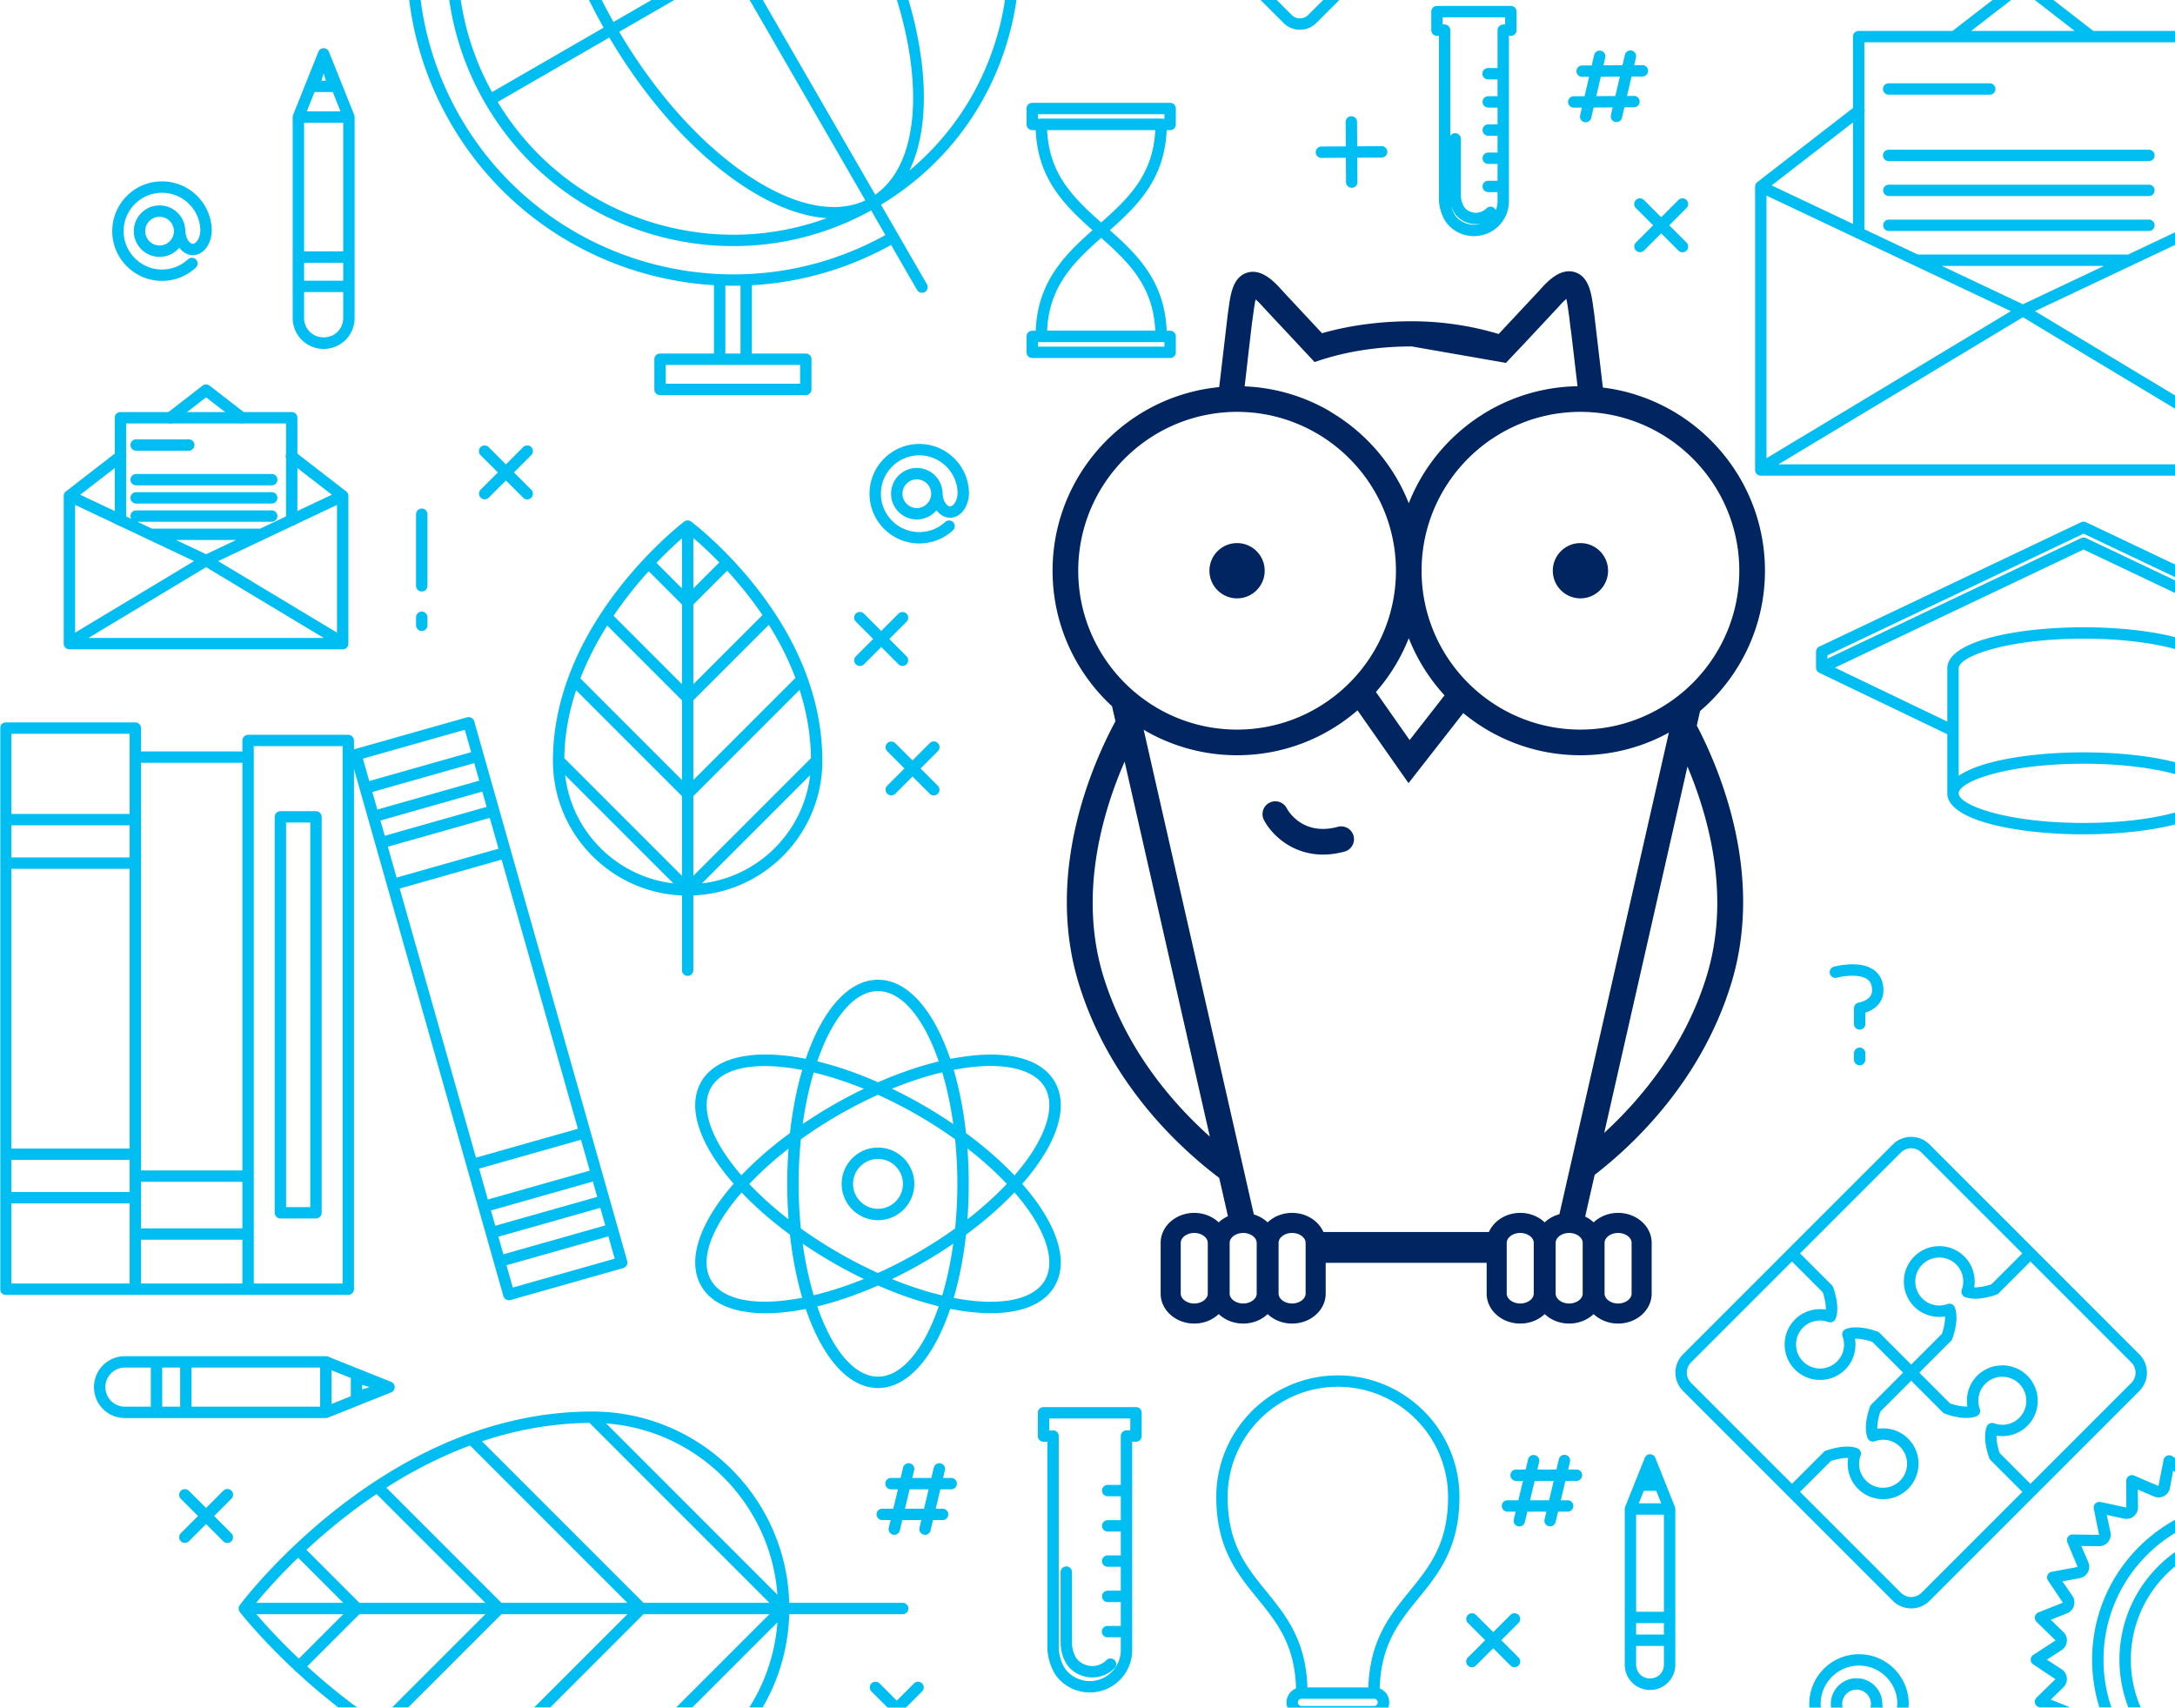 <svg xmlns="http://www.w3.org/2000/svg" xmlns:xlink="http://www.w3.org/1999/xlink" width="828" height="650" viewBox="0 0 828 650">
    <defs>
        <path id="a" d="M0 .979h1072.561v1053.095H0z"/>
    </defs>
    <g fill="none" fill-rule="evenodd">
        <g transform="translate(0 -223.986)">
            <mask id="b" fill="#fff">
                <use xlink:href="#a"/>
            </mask>
            <path fill="#00BDF2" d="M408.975 112.693c-3.21 0-6.231-1.25-8.5-3.52-2.424-2.424-3.527-6.627-3.527-9.508l-.01-27.053a2.166 2.166 0 0 1 4.332-.002l.01 27.055c0 2.059.844 5.033 2.257 6.446 2.905 2.905 7.976 2.901 10.876.002a2.165 2.165 0 0 1 3.06-.004c.845.847.845 2.218.002 3.063a11.928 11.928 0 0 1-8.5 3.52zm-16.373-94.03h1.446c1.194 0 2.164.968 2.166 2.164l.014 80.315c0 2.895 1.082 7.101 3.463 9.488a11.764 11.764 0 0 0 8.353 3.457c3.145 0 6.11-1.229 8.351-3.46a11.78 11.78 0 0 0 3.453-8.363v-4.852a2.578 2.578 0 0 1-.25.014h-4.737a2.166 2.166 0 1 1 0-4.33h4.736c.086 0 .17.004.251.014v-9.12c-.081.01-.165.014-.25.014h-4.737a2.165 2.165 0 1 1 0-4.33h4.736c.086 0 .17.006.251.016v-9.122a2.07 2.07 0 0 1-.25.016h-4.737a2.165 2.165 0 0 1 0-4.33h4.736c.086 0 .17.004.251.014v-9.12a2.578 2.578 0 0 1-.25.014h-4.737a2.166 2.166 0 1 1 0-4.33h4.736c.086 0 .17.004.251.014v-9.12c-.081.01-.165.013-.25.013h-4.737a2.165 2.165 0 1 1 0-4.33h4.736c.086 0 .17.007.251.015V20.827c0-1.196.97-2.164 2.166-2.164h1.449v-4.525h-30.861v4.525zm15.442 99.754h-.014a16.055 16.055 0 0 1-11.4-4.724c-3.271-3.284-4.734-8.668-4.734-12.551l-.012-78.15h-1.448a2.167 2.167 0 0 1-2.166-2.165v-8.853c0-1.196.972-2.166 2.166-2.166h35.19c1.196 0 2.167.97 2.167 2.166v8.853c0 1.197-.97 2.166-2.166 2.166h-1.447v79.27c0 4.31-1.68 8.367-4.724 11.426-3.063 3.05-7.116 4.728-11.412 4.728zM657.087 9.766h2.237V5.309h-71.812v4.457h2.238c.187-.054.388-.084.595-.084h66.144c.207 0 .408.03.598.084zm-64.542 4.33c.79 25.931 15.235 39.431 30.865 53.29 15.644-13.853 30.092-27.357 30.88-53.29h-61.745zm30.865 112.626h30.88c-.786-26.047-15.22-39.594-30.872-53.464-15.652 13.87-30.088 27.417-30.873 53.464h30.865zm-35.898 8.873h71.812v-4.457h-71.812v4.457zm73.978 4.33h-76.144a2.165 2.165 0 0 1-2.166-2.164v-8.789c0-1.195.97-2.164 2.166-2.164h2.861c.74-27.814 16.27-42.613 31.892-56.49-15.596-13.836-31.117-28.587-31.888-56.222h-2.865a2.165 2.165 0 0 1-2.166-2.164v-8.79c0-1.195.97-2.163 2.166-2.163h76.144c1.194 0 2.164.968 2.164 2.164v8.789c0 1.196-.97 2.164-2.164 2.164h-2.867c-.771 27.639-16.295 42.39-31.893 56.228 15.626 13.86 31.158 28.652 31.897 56.484h2.863c1.194 0 2.164.969 2.164 2.164v8.79c0 1.195-.97 2.163-2.164 2.163zm104.846-64.934c7.123 1.726 14.603 4.292 22.163 7.6 7.694-3.382 15.18-5.938 22.188-7.64-5.374-15.548-13.392-25.614-22.17-25.614-8.787 0-16.81 10.084-22.181 25.654zm38.86 16.062c3.777 2.18 7.392 4.45 10.825 6.783-.94-6.695-2.294-12.976-3.98-18.653-5.76 1.381-11.88 3.352-18.15 5.887 3.774 1.819 7.556 3.82 11.304 5.983zm-40.183-11.93c-1.696 5.697-3.055 11.998-3.997 18.721 3.46-2.357 7.08-4.63 10.821-6.79a173.556 173.556 0 0 1 11.346-6.012c-6.21-2.529-12.324-4.521-18.17-5.918zm55.85 22.134c6.765 4.968 12.714 10.166 17.688 15.379 10.778-12.428 15.486-24.403 11.099-32.005-4.388-7.6-17.11-9.508-33.263-6.388 2.029 6.916 3.555 14.665 4.476 23.014zm-73.61-24.467c-9.845 0-16.911 2.734-19.858 7.841-3.654 6.325-1 16.301 7.279 27.372a86.722 86.722 0 0 0 3.796 4.707c5.063-5.322 11.04-10.533 17.702-15.437.922-8.377 2.457-16.152 4.493-23.086a84.393 84.393 0 0 0-5.93-.926 63.373 63.373 0 0 0-7.482-.47zm74.15 30.371c.305 4.139.464 8.399.464 12.76 0 4.365-.16 8.633-.464 12.775 5.326-4.162 10.086-8.47 14.161-12.768-4.075-4.298-8.833-8.606-14.161-12.767zm-80.02 12.767c4.142 4.383 8.94 8.697 14.255 12.824a173.397 173.397 0 0 1-.469-12.83c0-4.382.16-8.662.469-12.82-5.315 4.128-10.113 8.442-14.255 12.826zm18.935 16.317c4.3 3.082 8.883 6.037 13.683 8.81a161.93 161.93 0 0 0 14.516 7.433 162.17 162.17 0 0 0 14.514-7.434c4.832-2.791 9.411-5.76 13.691-8.845.53-5.248.813-10.704.813-16.287 0-5.577-.283-11.03-.813-16.276a162.578 162.578 0 0 0-13.69-8.845 166.668 166.668 0 0 0-14.485-7.452 162.378 162.378 0 0 0-14.546 7.452 166.502 166.502 0 0 0-13.683 8.81 162.282 162.282 0 0 0-.817 16.31c0 5.598.285 11.066.817 16.324zm.698 5.766c.94 6.696 2.293 12.976 3.979 18.653 5.756-1.379 11.868-3.346 18.134-5.878a175.323 175.323 0 0 1-11.292-5.982 172.012 172.012 0 0 1-10.821-6.793zm32.887 12.775c6.265 2.532 12.382 4.501 18.139 5.88 1.685-5.675 3.036-11.953 3.977-18.645a175.65 175.65 0 0 1-22.116 12.765zm-55.433-31.64a85.927 85.927 0 0 0-3.796 4.704c-8.28 11.073-10.933 21.05-7.281 27.374 4.386 7.598 17.11 9.503 33.256 6.383-2.028-6.92-3.557-14.672-4.477-23.025-6.661-4.903-12.64-10.114-17.702-15.436zm77.917 38.46c16.15 3.123 28.877 1.214 33.265-6.382 4.385-7.603-.323-19.579-11.101-32.005-4.974 5.213-10.923 10.412-17.688 15.381-.92 8.343-2.45 16.094-4.476 23.007zm-50.035 3.292c5.372 15.546 13.386 25.61 22.165 25.61 8.778 0 16.794-10.066 22.168-25.61-7.004-1.701-14.478-4.252-22.168-7.627-7.69 3.373-15.165 5.926-22.165 7.627zm22.165 29.94c-10.933 0-20.477-11.243-26.523-28.98-18.382 3.631-32.89.989-38.351-8.468-4.627-8.012-1.943-19.423 7.564-32.132a89.029 89.029 0 0 1 4.326-5.33 89.666 89.666 0 0 1-4.326-5.33c-9.507-12.71-12.19-24.12-7.562-32.133 4.62-8.008 15.84-11.383 31.604-9.504 2.192.26 4.438.621 6.73 1.072 6.043-17.762 15.597-29.026 26.538-29.026 10.932 0 20.48 11.246 26.525 28.982 18.378-3.633 32.894-.988 38.358 8.476 5.463 9.469.5 23.36-11.836 37.463 12.336 14.101 17.3 27.991 11.838 37.462-5.464 9.459-19.98 12.101-38.362 8.47-6.045 17.733-15.591 28.979-26.523 28.979zM462.08 155.313c2.72 1.086 6.07.434 8.201-1.702 2.077-2.068 2.756-5.194 1.742-7.968a2.163 2.163 0 0 1 1.24-2.758c1.147-.452 2.43-.604 3.733-.576 3.246.052 6.429 1.224 6.907 1.403.283.11.542.28.757.494l10.206 10.218 9.87-9.863c.483-1.409.978-3.497.978-5.21-3.65.51-7.397-.708-10.051-3.358-4.653-4.667-4.653-12.246 0-16.9a11.937 11.937 0 0 1 9.598-3.428 11.88 11.88 0 0 1 7.307 3.439c2.658 2.646 3.868 6.396 3.361 10.048.271 0 .548-.014.833-.035.74-.062 1.509-.19 2.226-.347a20.524 20.524 0 0 0 2.142-.6l9.877-9.877-32.969-32.967-.002-.004a4.454 4.454 0 0 0-3.17-1.317h-.002a4.46 4.46 0 0 0-3.182 1.32l-32.95 32.958 10.23 10.226c.218.215.385.474.495.761.25.661 2.417 6.585.819 10.616a2.16 2.16 0 0 1-2.75 1.238l-.036-.012a.429.429 0 0 0-.054-.02c-2.76-.976-5.854-.291-7.902 1.76-2.967 2.968-2.967 7.802.002 10.775a7.578 7.578 0 0 0 2.544 1.686zm62.129 28.44l9.877 9.885 32.947-32.967c.002-.002.004-.002.004-.004a4.444 4.444 0 0 0 1.32-3.172 4.44 4.44 0 0 0-1.32-3.17l-32.961-32.972-10.226 10.218-.01.012-.002.002a2.194 2.194 0 0 1-.76.494c-.66.252-6.573 2.42-10.62.82a2.166 2.166 0 0 1-1.235-2.76c1.02-2.78.343-5.908-1.724-7.973a7.559 7.559 0 0 0-3.95-2.092 7.628 7.628 0 0 0-6.813 2.09c-2.957 2.957-2.951 7.785.02 10.76 2.064 2.075 5.186 2.754 7.96 1.738a2.164 2.164 0 0 1 2.76 1.233c1.6 4.035-.568 9.951-.821 10.613a2.12 2.12 0 0 1-.49.759l-10.227 10.224 9.892 9.893c.757.259 1.707.52 2.692.707.838.158 1.697.261 2.48.261h.008c-.502-3.654.706-7.406 3.36-10.05a11.862 11.862 0 0 1 8.444-3.5c.584-.031 1.276.05 1.9.15a11.804 11.804 0 0 1 6.56 3.344 11.862 11.862 0 0 1 3.502 8.456 11.872 11.872 0 0 1-3.471 8.413l-.036.036c-.034.034-.066.066-.102.098 0 0 0 .002-.002.002a11.932 11.932 0 0 1-9.939 3.25c0 1.711.496 3.795.983 5.202zm-43.464 9.537c2.496 2.088 6.037 2.323 8.77.699a7.646 7.646 0 0 0 1.485-1.162 7.524 7.524 0 0 0 2.23-5.364 7.567 7.567 0 0 0-2.234-5.394c-1.942-1.942-4.82-2.668-7.462-1.915a7.874 7.874 0 0 0-.492.162 2.392 2.392 0 0 1-.157.05 2.168 2.168 0 0 1-2.625-1.284c-1.588-4.033.578-9.945.831-10.606.108-.285.277-.544.49-.76l.016-.015h.002l10.204-10.204-9.895-9.89c-1.4-.48-3.47-.97-5.18-.976.494 3.659-.712 7.413-3.358 10.057a11.873 11.873 0 0 1-8.45 3.497h-.005c-1.436 0-2.835-.251-4.144-.735a11.874 11.874 0 0 1-4.308-2.762 11.847 11.847 0 0 1-3.501-8.437 11.877 11.877 0 0 1 3.501-8.462c2.656-2.652 6.41-3.86 10.049-3.358.002-1.707-.493-3.794-.975-5.202l-9.877-9.878-32.955 32.952a4.47 4.47 0 0 0-1.32 3.182c0 1.201.467 2.33 1.318 3.176l32.967 32.97 10.216-10.219c.002 0 .002-.002.002-.002l.012-.014c.217-.215.476-.382.759-.492.664-.253 6.583-2.419 10.624-.809a2.163 2.163 0 0 1 1.23 2.758c-1.014 2.772-.337 5.902 1.727 7.976l.088.086h.002l.01.012c.132.127.265.247.405.363zm-22.014 3.41l32.969 32.958v.002a4.465 4.465 0 0 0 3.176 1.32c1.201 0 2.33-.471 3.18-1.32l32.96-32.947-10.243-10.238a2.188 2.188 0 0 1-.492-.761c-.25-.662-2.419-6.586-.817-10.619a2.166 2.166 0 0 1 2.736-1.241l.048.018.098.034c2.7.94 5.728.289 7.773-1.682l.095-.092.028-.03c2.93-2.973 2.92-7.78-.036-10.736a7.571 7.571 0 0 0-4.154-2.134c-.397-.061-.8-.045-1.216-.093a7.583 7.583 0 0 0-5.382 2.235c-2.072 2.067-2.755 5.195-1.747 7.97.4 1.1-.148 2.318-1.234 2.752-2.165.863-4.877.632-7.023.2a23.886 23.886 0 0 1-3.617-1.026 2.162 2.162 0 0 1-.757-.493l-10.208-10.216-9.867 9.862c-.487 1.41-.983 3.5-.979 5.214 3.635-.496 7.397.706 10.049 3.35a11.865 11.865 0 0 1 3.505 8.46 11.87 11.87 0 0 1-3.501 8.44 11.885 11.885 0 0 1-1.85 1.511c-1.936 1.295-4.21 1.92-6.599 1.99a11.864 11.864 0 0 1-8.205-3.263l-.01-.01-.02-.018-.002-.002c-.07-.068-.14-.135-.21-.205 0 0-.003-.006-.003-.004-2.656-2.654-3.866-6.404-3.366-10.049-1.771.002-3.923.54-5.202.979l-9.877 9.885zm36.145 38.609h-.002a8.76 8.76 0 0 1-6.237-2.588l-34.5-34.488a2.534 2.534 0 0 1-.12-.133l-34.375-34.376a8.753 8.753 0 0 1-2.586-6.24 8.78 8.78 0 0 1 2.586-6.244l34.496-34.49c.024-.021.043-.043.067-.065l34.414-34.42a8.769 8.769 0 0 1 6.245-2.59h.004a8.746 8.746 0 0 1 6.235 2.592l34.39 34.388c.04.034.077.07.115.108l34.488 34.495a8.737 8.737 0 0 1 2.59 6.237 8.74 8.74 0 0 1-2.594 6.24l-34.396 34.416c-.024.028-.052.056-.076.082l-34.501 34.488a8.77 8.77 0 0 1-6.243 2.588zm262.596 24.72h-38.4a2.166 2.166 0 1 1 0-4.33h38.4a2.165 2.165 0 1 1 0 4.33zm-148.069-6.835l-1.715 7.383 7.259-.042 1.713-7.384-7.257.043zm-5.746 17.338a2.166 2.166 0 0 1-2.11-2.656l.681-2.935-3.098.018h-.014c-1.19 0-2.158-.96-2.166-2.152a2.166 2.166 0 0 1 2.152-2.178l4.134-.024 1.716-7.385-2.618.016h-.014c-1.19 0-2.158-.96-2.166-2.152a2.166 2.166 0 0 1 2.152-2.178l3.652-.022.917-3.95a2.165 2.165 0 0 1 4.22.98l-.685 2.945 7.255-.044.914-3.942a2.175 2.175 0 0 1 2.598-1.62 2.168 2.168 0 0 1 1.622 2.599l-.681 2.937 3.1-.018h.014a2.165 2.165 0 0 1 .014 4.33l-4.134.024-1.712 7.384 2.612-.016h.014a2.165 2.165 0 0 1 .014 4.33l-3.646.02-.915 3.945a2.161 2.161 0 0 1-2.598 1.62 2.168 2.168 0 0 1-1.622-2.598l.681-2.94-7.26.045-.915 3.941a2.168 2.168 0 0 1-2.108 1.676zm214.411 14.777h-98.995a2.166 2.166 0 1 1 0-4.33h98.995c1.194 0 2.166.968 2.166 2.164a2.167 2.167 0 0 1-2.166 2.166zm0 13.302h-98.995a2.165 2.165 0 0 1 0-4.33h98.995c1.194 0 2.166.969 2.166 2.164a2.168 2.168 0 0 1-2.166 2.166zm0 13.295h-98.995a2.165 2.165 0 1 1 0-4.33h98.995c1.194 0 2.166.97 2.166 2.166a2.166 2.166 0 0 1-2.166 2.164zm-264.098-37.23a2.166 2.166 0 0 1 2.166 2.164l.008 21.618c.006 1.52.65 3.81 1.677 4.844a5.74 5.74 0 0 0 4.047 1.67 5.732 5.732 0 0 0 4.033-1.68 2.163 2.163 0 0 1 3.521.697 9.012 9.012 0 0 0 .684-3.457v-3.425h-3.543a2.165 2.165 0 0 1 0-4.33h3.543v-6.394h-3.543a2.165 2.165 0 1 1 0-4.33h3.543v-6.396h-3.543a2.165 2.165 0 0 1 0-4.33h3.543v-6.392h-3.543a2.165 2.165 0 0 1 0-4.33h3.543v-6.386h-3.543a2.166 2.166 0 1 1 0-4.33h3.543v-14.41c0-1.196.972-2.167 2.166-2.167h.725v-2.74h-23.78v2.74h.718c1.195 0 2.166.97 2.166 2.166l.004 40.26a2.166 2.166 0 0 1 1.865-1.062zm-1.556 27.502c.4 1.761 1.185 3.573 2.335 4.724 2.397 2.4 6.105 3.22 9.236 2.17-.688.15-1.395.225-2.117.23a10.06 10.06 0 0 1-7.11-2.938c-1.093-1.1-1.864-2.632-2.344-4.186zm8.701 11.69h-.016a13.26 13.26 0 0 1-9.415-3.905c-2.698-2.71-3.907-7.143-3.907-10.338l-.006-61.983h-.72a2.165 2.165 0 0 1-2.165-2.164v-7.071c0-1.196.97-2.164 2.166-2.164h28.11c1.196 0 2.167.968 2.167 2.164v7.071c0 1.196-.97 2.164-2.166 2.164h-.725v62.89c0 3.557-1.383 6.904-3.896 9.427a13.245 13.245 0 0 1-9.427 3.91zm400.012 11.081h2.511v-71.856h-2.51v71.856zm4.631 4.33h-6.755c-1.195 0-2.207-1.012-2.207-2.21V250.97c0-1.196 1.012-2.208 2.207-2.208h6.755c1.194 0 2.21 1.012 2.21 2.208v76.098c0 1.198-1.016 2.21-2.21 2.21zm10.403-88.815l.638 2.25 17.553-4.968-.638-2.254-17.553 4.972zm1.82 6.416l.372 1.315 17.553-4.971-.375-1.312-17.55 4.968zm-69.723 2.417h20.618v-13.279h-20.618v13.279zm71.275 3.065l.25.884 17.55-4.977-.25-.879-17.55 4.972zm-71.275 5.3h20.618v-4.035h-20.618v4.035zm72.708-.251l1.095 3.877 17.555-4.97-1.102-3.883-17.548 4.976zm-72.708 56.264h20.618v-51.683h-20.618v51.683zm74.985-48.22l14.092 49.733 17.554-4.978-14.091-49.727-17.555 4.972zm-50.036 52.44h17.37V241.6h-17.37v76.295zm-24.949 4.143h20.618v-4.033h-20.618v4.033zm90.258-2.684l1.098 3.876 17.555-4.974-1.098-3.88-17.555 4.978zm2.28 8.042l.253.893 17.554-4.976-.253-.892-17.554 4.975zm-67.589 1.638h17.37v-6.809h-17.37v6.809zm69.02 3.421l.376 1.323 17.555-4.977-.375-1.323-17.557 4.977zm-93.969 7.191h20.618v-13.278h-20.618v13.278zm24.95 0h17.369v-6.282h-17.37v6.282zm21.699 0h14.954v-101.25h-14.954v101.25zm48.878-1.701l.63 2.23 17.558-4.972-.634-2.238-17.554 4.98zm-.803 7.05a2.246 2.246 0 0 1-2.168-1.644l-22.293-78.687-.036-.114-.026-.111-2.218-7.82c-.01-.035-.022-.071-.032-.109a1.194 1.194 0 0 1-.03-.114l-1.39-4.91c-.004-.01-.006-.02-.008-.03l-.01-.027-.578-2.046v92.386c0 1.195-1.016 2.207-2.21 2.207H906.135c-1.195 0-2.21-1.012-2.21-2.207v-107.87c0-1.196 1.015-2.21 2.21-2.21h24.862c1.195 0 2.21 1.014 2.21 2.21v3.37h17.369v-.996c0-1.197 1.012-2.207 2.207-2.207h19.199c1.194 0 2.21 1.01 2.21 2.207v.251l20.384-5.774a2.219 2.219 0 0 1 1.69.22c.506.288.898.784 1.048 1.346l24.584 86.743c.008.032.02.066.028.098.01.034.02.065.028.1l4.762 16.805c.138.494.1 1.038-.107 1.504-.24.536-.716.977-1.266 1.176l-21.79 6.175a2.128 2.128 0 0 1-.572.078zM122.354 254.7h1.698l-.845-2.782-.853 2.782zm-5.563 11.68h12.838l-2.937-7.35h-6.96l-2.941 7.35zm-1.032 53.29h14.902v-48.96H115.76v48.96zm0 11.162h14.902V324H115.76v6.832zm0 4.33v9.853c0 1.989.777 3.868 2.192 5.293 2.8 2.78 7.727 2.787 10.536-.008a7.456 7.456 0 0 0 2.172-5.285v-9.853h-14.9zm7.458 21.636a11.726 11.726 0 0 1-8.327-3.43c-2.236-2.25-3.463-5.212-3.463-8.353v-76.47c0-.302.062-.59.175-.852l9.6-23.992a2.16 2.16 0 0 1 .294-.522c.001-.002-.006-.002.005-.006.002-.002.004-.002.004-.008.166-.21.365-.389.59-.524h.002c.002-.002.01.004.01-.008.004-.002.01-.004.01-.006.008 0 .008-.002.01-.004.004-.002.006-.002.01-.006h.002c.303-.176.65-.277 1.016-.287h.01c.004-.002.01-.002.01-.002h.084c.877.018 1.65.56 1.97 1.367l9.589 24.004c.094.218.151.455.167.702v.01c.004.05.006.1.006.147v76.457c0 3.147-1.221 6.11-3.439 8.343a11.73 11.73 0 0 1-8.335 3.44zm319.303-87.61h.773v-1.726h-48.16v1.726h.772c.164-.04.335-.06.51-.06h45.595c.175 0 .346.02.51.06zm-43.889 4.33c.762 16.897 10.23 25.973 20.58 35.165 10.355-9.188 19.822-18.266 20.585-35.165h-41.165zm20.578 76.296h20.587c-.763-16.98-10.224-26.083-20.583-35.285-10.36 9.202-19.82 18.306-20.582 35.285h20.578zm-24.077 6.123h48.161v-1.726h-48.16v1.726zm50.327 4.33h-52.493a2.165 2.165 0 0 1-2.165-2.164v-6.056c0-1.197.97-2.166 2.165-2.166h1.326c.719-18.702 11.06-28.864 21.621-38.275-10.545-9.385-20.872-19.507-21.62-38.088h-1.327a2.166 2.166 0 0 1-2.165-2.166v-6.056c0-1.195.97-2.164 2.165-2.164h52.493c1.193 0 2.164.969 2.164 2.164v6.056c0 1.197-.97 2.166-2.164 2.166h-1.325c-.747 18.583-11.079 28.705-21.624 38.09 10.565 9.399 20.907 19.549 21.626 38.273h1.323c1.193 0 2.164.969 2.164 2.166v6.056c0 1.195-.97 2.164-2.164 2.164zm304.94-124.513h39.431l-19.716-15.257-19.715 15.257zm84.416 34.833v38.626l30.972-14.646-30.972-23.98zm-160.38 23.98l30.98 14.65v-38.64l-30.98 23.99zm55.63 26.302h80.096l20.322-9.61v-44.434a2.176 2.176 0 0 1 0-1.515v-25.226h-34.296c-.012 0-.032.002-.05 0h-52.044a.299.299 0 0 0-.052 0h-34.294v25.256c.167.474.163.988 0 1.45v44.473l20.318 9.606zm9.158 4.33l30.89 14.606 30.89-14.606h-61.78zm35.472 17.228l93.041 55.976v-99.968l-34.083 16.116a2.402 2.402 0 0 1-.161.078l-58.797 27.798zm-102.212-43.992v99.968l93.05-55.976-36.825-17.41c-.038-.015-.072-.033-.11-.05l-21.496-10.163a2.185 2.185 0 0 1-.848-.403l-33.77-15.966zm4.526 102.299h186.206l-93.101-56.007-93.105 56.007zm192.893 4.33H670.317a2.166 2.166 0 0 1-2.165-2.164V295.036c0-.046 0-.094.004-.14v-.004c0-.002 0-.006.002-.01v-.012c.007-.103.021-.203.043-.303v-.006l.002-.008c.098-.446.337-.864.706-1.181h.002l.016-.014.002-.002c.024-.02.045-.038.07-.056l36.416-28.199v-27.183c0-1.195.972-2.164 2.166-2.164h35.745l25.463-19.708a2.165 2.165 0 0 1 2.65 0l25.465 19.708h35.745c1.195 0 2.166.969 2.166 2.164v27.193l36.4 28.185c.04.03.08.062.116.094.006.004.006.004.006.006a2.145 2.145 0 0 1 .683 1.165v.004c.022.1.034.202.042.305v.012a.022.022 0 0 1 .002.01v.004c.004.046.004.094.004.14V402.9c0 1.195-.97 2.164-2.166 2.164zM45.85 424.134a2.167 2.167 0 0 1-2.166-2.165v-38.971c0-1.196.97-2.164 2.166-2.164h65.197c1.196 0 2.166.968 2.166 2.164v38.937c0 1.195-.97 2.166-2.166 2.166a2.166 2.166 0 0 1-2.164-2.166v-36.771H48.015v36.805a2.168 2.168 0 0 1-2.166 2.166zm747.353 4.466c.317 0 .633.07.928.21l96.605 45.884v-1.245l-97.533-46.333-97.521 46.333v1.245l96.592-45.885c.295-.14.612-.209.929-.209zm-.006 34.16c25.784 0 51.885 5.36 51.885 15.605v20.3l30.584-14.677c.032-.016.067-.034.103-.05l12.11-5.81-94.676-44.967-94.664 44.967 42.787 20.535v-20.298c0-10.244 26.095-15.604 51.87-15.604zm0 47.608c19.453 0 39.084 3.048 47.553 8.942v-16.935a2.443 2.443 0 0 1 0-.526v-23.484c0-4.597-18.523-11.274-47.553-11.274-29.02 0-47.54 6.677-47.54 11.274v40.945c8.467-5.894 28.094-8.942 47.54-8.942zm83.455 17.76a1.946 1.946 0 0 0-1.943 1.944c0 1.068.871 1.937 1.943 1.937a1.944 1.944 0 0 0 1.947-1.937 1.948 1.948 0 0 0-1.947-1.945zm-130.994-2.166c0 4.596 18.519 11.274 47.539 11.274 29.03 0 47.553-6.678 47.553-11.274 0-4.593-18.523-11.265-47.553-11.265-29.02 0-47.54 6.672-47.54 11.265zm47.539 15.603c-25.776 0-51.871-5.36-51.871-15.603v-22.497l-48.707-23.377a2.13 2.13 0 0 1-.797-.621c-.004-.004-.006-.004-.006-.006a2.17 2.17 0 0 1-.466-1.268v-.033-6.08c0-.835.482-1.596 1.238-1.955l99.686-47.361a2.165 2.165 0 0 1 1.857 0l99.699 47.361a2.166 2.166 0 0 1 1.237 1.955V478.193c-.02.493-.199.943-.492 1.3l-.004.004a2.023 2.023 0 0 1-.33.322 2.16 2.16 0 0 1-.447.273l-14.976 7.188v36.902a6.284 6.284 0 0 1 4.11 5.89c0 3.455-2.815 6.267-6.276 6.267-3.457 0-6.273-2.812-6.273-6.267a6.29 6.29 0 0 1 4.107-5.89v-34.826l-29.404 14.111v22.495c0 10.243-26.101 15.603-51.885 15.603zm153.498-10.835l9.618 9.612c17.264-16.449 33.119-18.075 48.466-19.647 15.697-1.606 30.524-3.126 47.202-19.8 10.838-10.84 16.253-25.077 16.253-39.316 0-14.237-5.415-28.476-16.253-39.315a56.2 56.2 0 0 0-5.486-4.812c-14.312-10.983-32.783-14.058-49.421-9.224l-.08.024a55.187 55.187 0 0 0-22.417 12.834l-.137.13c-.365.346-.73.701-1.088 1.06-16.674 16.674-18.192 31.5-19.798 47.196-1.573 15.349-3.197 31.204-19.645 48.47l12.786 12.788zm-19.208-12.065c-.63 0-1.26.239-1.74.719a2.464 2.464 0 0 0 .006 3.477l25.639 25.639a2.458 2.458 0 0 0 3.465-.008h.002a2.461 2.461 0 0 0 .723-1.736 2.424 2.424 0 0 0-.715-1.731l-12.874-12.875c-.006-.006-.01-.01-.016-.013l-12.63-12.63c-.005-.003-.01-.01-.015-.013-.02-.024-.044-.046-.066-.07l-.042-.042a2.45 2.45 0 0 0-1.737-.717zm-6.534 6.531c-.656 0-1.27.255-1.734.72a2.473 2.473 0 0 0 .004 3.485l25.637 25.628c.95.955 2.503.957 3.465.004.953-.968.957-2.522.008-3.469l-25.646-25.646a2.426 2.426 0 0 0-1.734-.722zm16.913 35.915l.456.456a2.456 2.456 0 0 0 3.465.002 2.47 2.47 0 0 0 .008-3.481l-25.64-25.63a2.421 2.421 0 0 0-1.732-.728h-.002a2.461 2.461 0 0 0-1.736 4.198l.405.405c.086.074.166.153.237.239l24.394 24.395c.05.044.097.094.145.144zm-27.583-9.553l12.406 12.408 9.389-2.519L912.8 542.17l-2.518 9.39zm11.76 16.987a2.17 2.17 0 0 1-1.53-.634l-14.178-14.177a2.167 2.167 0 0 1-.56-2.09l3.498-13.034c-2.288-2.668-2.17-6.699.348-9.215a6.728 6.728 0 0 1 4.56-1.99 6.74 6.74 0 0 1 1.976-4.548 6.719 6.719 0 0 1 4.553-1.987 6.766 6.766 0 0 1 1.977-4.55 6.803 6.803 0 0 1 7.946-1.214c15.556-16.242 17.042-30.746 18.613-46.074 1.614-15.76 3.281-32.055 21.043-49.817 23.363-23.367 61.382-23.377 84.755-.012 22.103 22.112 23.293 57.345 3.56 80.867a59.677 59.677 0 0 1-3.56 3.885c-17.768 17.764-34.064 19.434-49.825 21.048-15.33 1.57-29.833 3.057-46.07 18.619.502.96.765 2.034.763 3.148a6.757 6.757 0 0 1-1.993 4.784h-.002a6.763 6.763 0 0 1-4.553 1.979 6.785 6.785 0 0 1-1.964 4.549l-.012.012a6.767 6.767 0 0 1-4.557 1.974 6.784 6.784 0 0 1-1.977 4.558v.003c-2.52 2.521-6.558 2.637-9.218.347l-13.031 3.495c-.185.05-.375.074-.562.074zM249.897 438.238l9.72 9.726v-19.075a153.804 153.804 0 0 0-9.72 9.35zm14.052-9.447v19.175l9.895-9.893c-3.977-4.087-7.476-7.23-9.895-9.282zm-30.373 29.596l26.041 26.047V454.09l-12.669-12.679c-4.29 4.737-8.958 10.45-13.372 16.977zm30.373-4.298v30.345l26.314-26.314c-4.338-6.4-8.993-12.067-13.444-16.9l-12.87 12.87zm0 36.47v30.343l38.863-38.86c-2.746-7.302-6.26-14.065-10.128-20.218l-28.735 28.735zm-43.008-8.333l38.676 38.676V490.56l-28.46-28.468c-3.858 6.12-7.414 12.868-10.216 20.135zm43.008 44.8v30.354l44.773-44.775c-.11-9.217-1.725-17.925-4.326-26.025l-40.447 40.446zm-49.117-14.43l44.785 44.784v-30.354l-40.294-40.294c-2.682 8.091-4.374 16.765-4.491 25.863zm93.583 6.44l-41.204 41.204c21.558-2.493 38.712-19.649 41.204-41.205zm-93.278-.013c2.488 21.564 19.65 38.724 41.216 41.217l-41.216-41.217zm46.646 76.434a2.167 2.167 0 0 1-2.166-2.166v-28.452c-27.278-1.14-49.121-23.684-49.121-51.231 0-52.07 47.758-89.376 49.958-91.065a2.155 2.155 0 0 1 1.494-.449h.008c.425.034.815.192 1.136.435.5.374 7.289 5.49 15.807 14.57 15.582 16.59 34.159 43.332 34.159 76.509 0 27.547-21.837 50.091-49.109 51.23v28.453a2.168 2.168 0 0 1-2.166 2.166zm-152.875 88.016h9.216V537.084h-9.216v146.389zm11.34 4.33h-13.464c-1.195 0-2.207-1.01-2.207-2.206V534.96c0-1.196 1.012-2.206 2.207-2.206h13.464c1.194 0 2.208 1.01 2.208 2.206v150.637c0 1.196-1.014 2.206-2.208 2.206zm17.905-175.038l2.417 8.526 38.798-11-2.415-8.517-38.8 10.99zm3.597 12.69l1.897 6.69 38.796-11.002-1.895-6.685-38.798 10.997zM4.332 533.81H49.36v-30.508H4.332v30.508zm140.495 2.501l1.647 5.812 38.796-10.999-1.648-5.816-38.795 11.003zM4.332 550.363H49.36V538.14H4.332v12.223zm143.324-4.073l3.328 11.75 38.8-10.999-3.332-11.75-38.796 10.999zM4.332 661.17H49.36V554.69H4.332v106.48zm147.833-98.965l29.038 102.45 38.8-11.001-29.038-102.449-38.8 11zM53.69 669.519h38.59V514.343H53.69v155.176zM4.332 677.72H49.36V665.5H4.332v12.22zm178.053-8.899l3.331 11.759 38.802-10.997-3.334-11.763-38.8 11.001zm4.513 15.925l1.652 5.828 38.801-10.995-1.652-5.832-38.801 11zm-133.208 6.81h38.59V673.85H53.69v17.708zm136.041 3.185l1.9 6.697 38.8-10.993-1.9-6.701-38.8 10.997zm-185.4 17.816h45.03V682.05H4.33v30.507zm49.359 0h38.59v-16.67H53.69v16.67zm42.922 0h33.816v-204.55H96.612v204.55zm96.198-6.953l2.407 8.49 38.8-10.996-2.406-8.489-38.801 10.995zm.97 13.315c-.93 0-1.819-.6-2.122-1.509l-6.667-23.522-.014-.05c-.006-.018-.01-.036-.016-.052l-37.53-132.418c-.008-.022-.014-.044-.02-.064-.006-.022-.012-.044-.016-.066l-7.3-25.754c-.009-.026-.017-.05-.023-.076-.008-.026-.016-.05-.022-.075l-3.004-10.605a2.458 2.458 0 0 1-.1-.349l-2.186-7.719v198.017c0 1.195-1.012 2.21-2.208 2.21H94.488a.147.147 0 0 0-.042 0H2.21c-1.194 0-2.21-1.015-2.21-2.21V501.182c0-1.196 1.016-2.208 2.21-2.208h49.27c1.196 0 2.21 1.012 2.21 2.208v8.83h38.59v-4.126c0-1.195 1.013-2.21 2.208-2.21h38.064c1.196 0 2.208 1.015 2.208 2.21v3.348c.078-.03.158-.056.237-.076l42.815-12.129c1.092-.309 2.293.307 2.68 1.373l9.518 33.583.012.042.012.044L229.24 670.37a.818.818 0 0 1 .034.113c.012.04.022.078.03.116l2.776 9.781.028.1c.01.034.02.068.027.1l6.626 23.379c.01.027.016.055.024.085.133.562.034 1.19-.271 1.68a2.236 2.236 0 0 1-1.38.988l-42.776 12.127c-.191.054-.384.08-.578.08zm829.668-134.354v13.867l7.142-7.142a119.076 119.076 0 0 0-7.142-6.725zm-11.337 6.863l7.005 7.006v-13.771a128.293 128.293 0 0 0-7.005 6.765zm11.337 13.129v23.715l20.62-20.623c-3.394-4.977-7.02-9.405-10.501-13.213l-10.119 10.12zm-24.732 3.311l20.4 20.404v-23.715l-9.955-9.955c-3.363 3.734-6.995 8.195-10.445 13.266zm24.732 26.528v23.711l30.933-30.942c-2.16-5.69-4.89-10.976-7.897-15.81l-23.036 23.04zm-35.119-7.074l30.787 30.787v-23.713L996.3 611.575c-2.998 4.806-5.766 10.086-7.97 15.747zm35.12 36.91v23.712l35.832-35.832c-.104-7.205-1.335-14.028-3.326-20.398l-32.507 32.519zM983.271 652.1l35.844 35.844v-23.711l-32.395-32.394c-2.048 6.36-3.34 13.15-3.45 20.26zm75.612 6.531l-32.068 32.069c16.534-2.423 29.641-15.532 32.068-32.069zm-75.218-.014c2.421 16.543 15.539 29.658 32.083 32.083l-32.083-32.083zm37.616 61.822a2.166 2.166 0 0 1-2.166-2.166v-22.896c-22.348-1.13-40.182-19.667-40.182-42.29 0-42.706 39.067-73.3 41.011-74.792.361-.283.811-.455 1.303-.463H1021.318c.476.008.917.17 1.271.44.427.318 5.992 4.512 12.98 11.956 12.796 13.63 28.05 35.598 28.05 62.858 0 22.622-17.83 41.157-40.17 42.29v22.897c0 1.198-.971 2.166-2.167 2.166zm-70.832-99.39h1.387v-2.851h-57.942v2.851h1.389c.171-.043.352-.067.54-.067h54.086c.185 0 .367.024.54.067zm-52.42 4.33c.774 20.63 12.302 31.537 24.833 42.66 12.537-11.121 24.066-22.03 24.84-42.66h-49.674zm24.833 91.314h24.84c-.772-20.723-12.289-31.668-24.836-42.798-12.55 11.13-24.066 22.075-24.838 42.798h24.834zm-28.968 7.247h57.942v-2.85h-57.942v2.85zm60.108 4.33h-62.274a2.166 2.166 0 0 1-2.166-2.164v-7.18c0-1.195.972-2.165 2.166-2.165h1.965c.73-22.468 13.214-34.543 25.867-45.796-12.635-11.224-25.106-23.26-25.865-45.586h-1.967a2.167 2.167 0 0 1-2.166-2.166v-7.18c0-1.196.972-2.165 2.166-2.165h62.274c1.195 0 2.166.969 2.166 2.164v7.181c0 1.198-.97 2.166-2.166 2.166h-1.965c-.759 22.327-13.234 34.362-25.867 45.588 12.654 11.247 25.138 23.316 25.87 45.794h1.962c1.195 0 2.166.97 2.166 2.166v7.18c0 1.195-.97 2.163-2.166 2.163zM311.125 627.982c7.307 1.771 15.11 4.435 23.138 7.966 7.885-3.453 15.686-6.13 23.114-7.923-5.593-16.247-13.962-26.776-23.13-26.776-9.162 0-17.527 10.511-23.122 26.733zm-1.36 4.246c-1.78 5.97-3.2 12.58-4.187 19.633a181.777 181.777 0 0 1 23.29-13.434c-6.602-2.676-13.044-4.753-19.104-6.2zm41.75 12.487a177.91 177.91 0 0 1 11.393 7.16c-.986-7.082-2.417-13.725-4.204-19.715-6.153 1.465-12.591 3.565-19.127 6.237a180.98 180.98 0 0 1 11.938 6.318zm-60.373-14.934c-9.872 0-17.262 2.642-20.448 8.157-3.808 6.596-1.048 16.985 7.574 28.51a90.27 90.27 0 0 0 3.975 4.926c5.19-5.45 11.411-10.89 18.493-16.088.956-8.71 2.55-16.796 4.669-24-5.133-.997-9.935-1.505-14.263-1.505zm76.61 25.527c6.95 5.117 13.183 10.55 18.458 16.102a88.925 88.925 0 0 0 4.009-4.962c8.62-11.525 11.38-21.914 7.57-28.51-3.804-6.599-14.182-9.406-28.474-7.699a87.81 87.81 0 0 0-6.253.98c2.128 7.23 3.73 15.345 4.69 24.089zm.536 5.828c.327 4.372.498 8.877.498 13.488 0 4.615-.17 9.124-.498 13.496 5.603-4.34 10.655-8.877 15.008-13.492-4.353-4.613-9.405-9.152-15.008-13.492zm-83.052 13.544c4.345 4.597 9.38 9.118 14.96 13.442a181.318 181.318 0 0 1-.498-13.498c0-4.591.17-9.078.494-13.43-5.637 4.393-10.664 8.945-14.956 13.486zm19.648 16.935a172.834 172.834 0 0 0 14.247 9.173 172.81 172.81 0 0 0 15.078 7.757 168.33 168.33 0 0 0 15.142-7.757 172.406 172.406 0 0 0 14.25-9.175c.559-5.472.854-11.165.854-16.99 0-5.82-.295-11.51-.853-16.98a172.42 172.42 0 0 0-14.251-9.178 168.33 168.33 0 0 0-15.142-7.757 172.81 172.81 0 0 0-15.078 7.757 167.746 167.746 0 0 0-14.25 9.214 167.03 167.03 0 0 0-.851 16.945c0 5.824.295 11.517.854 16.99zm.694 5.768c.984 7.054 2.407 13.67 4.186 19.64 6.062-1.446 12.5-3.52 19.103-6.196a178.671 178.671 0 0 1-11.9-6.29 179.434 179.434 0 0 1-11.39-7.154zm34 13.474c6.535 2.672 12.971 4.772 19.124 6.237 1.787-5.99 3.218-12.631 4.204-19.713a176.943 176.943 0 0 1-11.391 7.155 181.02 181.02 0 0 1-11.938 6.32zm-57.257-32.963c-11.274 12.967-16.208 25.48-11.627 33.42 4.583 7.93 17.873 9.918 34.71 6.654-2.118-7.21-3.714-15.305-4.67-24.02-6.93-5.1-13.147-10.519-18.413-16.054zm80.739 40.14c2.128.409 4.214.737 6.255.98 14.294 1.706 24.67-1.101 28.471-7.699 3.812-6.595 1.053-16.987-7.567-28.508a88.925 88.925 0 0 0-4.01-4.961c-5.274 5.553-11.507 10.987-18.457 16.102-.96 8.743-2.564 16.857-4.692 24.086zm-51.933 3.236c5.593 16.222 13.958 26.73 23.12 26.73 9.166 0 17.537-10.528 23.128-26.774-7.426-1.793-15.23-4.47-23.112-7.92-8.028 3.53-15.829 6.193-23.136 7.964zm23.12 31.06c-11.332 0-21.227-11.68-27.491-30.095-19.08 3.787-34.141 1.058-39.81-8.756-5.671-9.82-.486-24.246 12.358-38.889a92.436 92.436 0 0 1-4.503-5.55c-9.85-13.164-12.641-24.98-7.857-33.267 5.669-9.814 20.73-12.544 39.812-8.754 6.262-18.421 16.16-30.1 27.491-30.1 11.34 0 21.241 11.7 27.502 30.146a94.387 94.387 0 0 1 7.051-1.126c16.328-1.955 27.958 1.544 32.739 9.836 4.786 8.283 1.998 20.099-7.853 33.266a93.143 93.143 0 0 1-4.537 5.587 93.749 93.749 0 0 1 4.537 5.585c9.851 13.167 12.639 24.981 7.85 33.266-4.78 8.29-16.404 11.778-32.736 9.835a93.444 93.444 0 0 1-7.053-1.127c-6.261 18.443-16.16 30.143-27.5 30.143zM137.89 751.14v1.69l2.776-.841-2.776-.85zm-11.686-5.563v12.83l7.355-2.94v-6.951l-7.355-2.94zm-78.647-1.033c-1.983 0-3.86.778-5.284 2.188a7.445 7.445 0 0 0-2.156 5.263c0 1.996.769 3.867 2.168 5.272a7.453 7.453 0 0 0 5.272 2.17h9.86v-14.893h-9.86zm14.191 14.893h6.833v-14.895h-6.833v14.895zm11.166 0h48.958v-14.895H72.914v14.895zm51.124 4.33H47.557c-3.138 0-6.097-1.22-8.331-3.435a11.725 11.725 0 0 1-3.441-8.337c0-3.139 1.217-6.096 3.427-8.323 2.256-2.236 5.215-3.457 8.345-3.457h11.935l.09-.002h64.456c.319 0 .622.07.897.193l23.966 9.58c.008.002.016.006.026.008 0 .002.002.002.002.002l.004.002a2.149 2.149 0 0 1 .433.241c0 .002.006.004.008.006.004.002.008.004.008.006a.027.027 0 0 1 .008.006h.002c.243.181.444.413.591.674.002.004.004.006.004.01.002-.002 0 0 .006.006a.013.013 0 0 1 .004.01c-.002 0 .004.004.004.008l.018.03c.136.26.22.551.24.856v.008l.001.01c-.002.002-.002.006 0 .01-.002.002-.002.004 0 .01-.002.002-.006.006.002.01-.002.004-.002.004 0 .012-.002.002-.002.004 0 .01v.012c-.002.002-.002.002 0 .01V751.964c.002.004.002.006.002.01v.046c-.004.004-.004.008-.002.012-.002.004-.002.008 0 .01V752.085l-.004.056v.012l-.002.008c-.002.004-.002.006 0 .012-.002 0-.004.006-.002.01v.014l-.002.008v.01l-.002.01v.01l-.002.008v.008l-.008.06c-.033.239-.11.466-.217.673v.002c-.004.004-.002.004-.006.01l-.004.01-.002.002c-.002.006-.002.008-.004.008l-.004.008c-.002 0-.002.002-.002.002l-.004.008-.006.01a2.131 2.131 0 0 1-.488.598c-.002.002.01 0-.01.008l-.008.005c-.002.006-.006.006-.006.008-.004.002-.006.002-.01.008-.171.14-.364.253-.574.337l-24.01 9.586a2.218 2.218 0 0 1-.727.17h-.008c-.038.002-.074.002-.112.002zm458.437 31.293h7.255l1.755-7.374h-7.259l-1.751 7.374zm7.633 9.93a2.163 2.163 0 0 1-2.106-2.666l.695-2.934h-7.25l-.937 3.936a2.164 2.164 0 1 1-4.21-1l.695-2.936h-3.1a2.165 2.165 0 1 1 0-4.33h4.13l1.752-7.374h-2.609a2.166 2.166 0 0 1-2.166-2.164c0-1.198.973-2.166 2.166-2.166h3.637l.938-3.943a2.165 2.165 0 0 1 4.21 1.002l-.697 2.94h7.257l.94-3.942a2.16 2.16 0 0 1 2.609-1.606 2.165 2.165 0 0 1 1.602 2.608l-.697 2.94h3.104a2.166 2.166 0 1 1 0 4.33h-4.136l-1.756 7.375h2.618c1.194 0 2.166.969 2.166 2.166a2.166 2.166 0 0 1-2.166 2.164h-3.646l-.939 3.936a2.164 2.164 0 0 1-2.104 1.663zm-245.587-6.724h7.253l1.757-7.376h-7.253l-1.757 7.376zm-4.075 9.937a2.166 2.166 0 0 1-2.106-2.668l.7-2.939h-3.113a2.166 2.166 0 1 1 0-4.33h4.144l1.756-7.376h-2.616a2.167 2.167 0 0 1-2.166-2.166c0-1.196.972-2.164 2.166-2.164h3.646l.939-3.935a2.163 2.163 0 1 1 4.21 1.004l-.696 2.93h7.25l.938-3.932a2.163 2.163 0 1 1 4.21 1.002l-.695 2.93h3.102a2.165 2.165 0 1 1 0 4.33h-4.134l-1.756 7.377h2.617c1.193 0 2.165.969 2.165 2.164a2.167 2.167 0 0 1-2.165 2.166h-3.647l-.94 3.944a2.16 2.16 0 0 1-2.609 1.606 2.165 2.165 0 0 1-1.602-2.609l.698-2.94h-7.251l-.94 3.943a2.164 2.164 0 0 1-2.105 1.663zm352.218-63.29c.07.002.138.008.211.002a9.092 9.092 0 0 0 6.464-2.688c2.537-2.527 3.34-6.197 2.107-9.588a2.162 2.162 0 0 1 1.239-2.754c1.506-.594 3.254-.721 4.94-.614 3.419.21 6.617 1.387 7.123 1.58.285.108.544.275.76.493l12.062 12.06 11.717-11.714c.611-1.76 1.247-4.471 1.165-6.605-4.236.7-8.64-.656-11.718-3.74-5.227-5.225-5.259-13.71-.094-18.975 0 0-.014-.004.004-.004l.088-.09.072-.07a13.47 13.47 0 0 1 10.12-3.86 13.425 13.425 0 0 1 8.89 3.928c3.091 3.082 4.446 7.484 3.74 11.722 1.88.072 4.128-.392 5.85-.914.256-.08.5-.16.728-.24l11.76-11.754-38.41-38.395c0-.002-.002-.004-.004-.006a5.486 5.486 0 0 0-3.908-1.624h-.008a5.518 5.518 0 0 0-3.927 1.628l-38.387 38.387 12.09 12.097c.214.215.381.474.491.757.287.752 2.762 7.48.952 12.044a2.163 2.163 0 0 1-2.755 1.233c-3.342-1.225-7.108-.41-9.6 2.08a9.09 9.09 0 0 0-2.685 6.478c0 2.445.955 4.746 2.686 6.476a9.12 9.12 0 0 0 6.237 2.67zm68.573 32.16l11.726 11.729 38.387-38.397c.002 0 .002-.002.002-.002a5.492 5.492 0 0 0 1.628-3.918 5.523 5.523 0 0 0-1.63-3.923l-38.395-38.401-12.077 12.077a2.19 2.19 0 0 1-.757.492 26.51 26.51 0 0 1-1.339.456c-2.347.728-7.185 1.9-10.722.496a2.164 2.164 0 0 1-1.233-2.755c1.221-3.342.408-7.108-2.075-9.593a9.129 9.129 0 0 0-5.408-2.614 9.17 9.17 0 0 0-7.55 2.616l-.001.002c-3.551 3.561-3.541 9.366.025 12.938 2.495 2.491 6.255 3.31 9.583 2.092a2.165 2.165 0 0 1 2.757 1.238c1.794 4.549-.66 11.276-.946 12.027a2.115 2.115 0 0 1-.492.761l-12.081 12.081 11.75 11.744c1.473.513 3.615 1.04 5.525 1.15.361.02.71.026 1.055.01-.706-4.234.643-8.636 3.72-11.72a13.427 13.427 0 0 1 5.619-3.362c1.269-.388 2.6-.587 3.963-.587h.006c3.593 0 6.97 1.4 9.505 3.94a13.386 13.386 0 0 1 3.955 9.53 13.383 13.383 0 0 1-2.425 7.727c-.448.643-.96 1.257-1.532 1.829a13.21 13.21 0 0 1-2.4 1.895 13.537 13.537 0 0 1-9.319 1.829c-.093 2.313.688 5.195 1.176 6.613zm-48.089 12.448c3.361 1.476 7.436.845 10.19-1.897.092-.094.181-.19.271-.285l.006-.008.01-.008c3.272-3.579 3.17-9.168-.299-12.647a9.122 9.122 0 0 0-2.556-1.803 9.236 9.236 0 0 0-4.83-.801 9.446 9.446 0 0 0-2.202.518 2.165 2.165 0 0 1-2.758-1.231c-1.807-4.553.666-11.29.954-12.044.11-.283.277-.542.49-.757l12.076-12.073-11.753-11.75c-1.576-.546-3.917-1.112-5.925-1.164a13.894 13.894 0 0 0-.646.004c.701 4.248-.652 8.654-3.732 11.73a13.466 13.466 0 0 1-8.83 3.92c-.25.014-.551.016-.754.02a13.38 13.38 0 0 1-9.511-3.93 13.405 13.405 0 0 1-3.951-9.552 13.374 13.374 0 0 1 3.95-9.528c3.083-3.09 7.487-4.45 11.73-3.742.093-2.312-.688-5.195-1.176-6.612l-11.725-11.724-38.39 38.39c-.003 0-.003.003-.005.003a5.488 5.488 0 0 0-1.628 3.92c0 1.478.578 2.869 1.628 3.913l38.41 38.41 12.06-12.068c.062-.062.128-.12.2-.174.173-.141.372-.255.583-.337.756-.286 7.495-2.745 12.04-.946a2.166 2.166 0 0 1 1.237 2.756c-1.24 3.397-.44 7.075 2.084 9.6a9.205 9.205 0 0 0 2.752 1.897zm-27.896 2.341l38.407 38.407a5.549 5.549 0 0 0 7.837 0l38.397-38.397-12.093-12.085a2.18 2.18 0 0 1-.493-.759c-.286-.753-2.757-7.492-.942-12.045a2.168 2.168 0 0 1 2.778-1.224c.14.05.277.098.416.142a9.242 9.242 0 0 0 7.151-.721 8.991 8.991 0 0 0 2.005-1.51c.48-.481.9-1.005 1.26-1.563 2.243-3.539 1.825-8.301-1.258-11.39-2.244-2.237-5.372-3.064-8.265-2.5a9.109 9.109 0 0 0-4.663 2.51c-2.497 2.493-3.32 6.253-2.098 9.579a2.167 2.167 0 0 1-1.231 2.76c-1.658.657-3.605.75-5.434.583-3.232-.283-6.157-1.36-6.64-1.546a2.217 2.217 0 0 1-.753-.49l-12.07-12.067-11.71 11.718c-.617 1.762-1.254 4.477-1.169 6.612 4.24-.702 8.638.647 11.715 3.732a13.384 13.384 0 0 1 3.957 9.526c0 3.59-1.393 6.97-3.928 9.519l-.001.002-.028.032a13.376 13.376 0 0 1-9.523 3.947h-.006c-2.19.002-4.3-.518-6.189-1.495a13.46 13.46 0 0 1-3.361-2.452c-3.089-3.087-4.444-7.49-3.734-11.729-2.3-.093-5.183.678-6.604 1.166l-11.73 11.738zm42.326 44.355a9.84 9.84 0 0 1-6.982-2.887l-39.935-39.936c-.04-.04-.076-.08-.114-.121l-39.823-39.826a9.787 9.787 0 0 1-2.9-6.978c0-2.64 1.03-5.12 2.904-6.986l39.797-39.798c.038-.043.076-.085.118-.127l39.93-39.927a9.816 9.816 0 0 1 6.991-2.898h.01a9.783 9.783 0 0 1 6.974 2.902l39.94 39.923c.04.042.08.084.115.127l39.812 39.816a9.826 9.826 0 0 1 2.895 6.982 9.807 9.807 0 0 1-2.895 6.984l-39.927 39.935a.047.047 0 0 0-.014.014l-39.916 39.914a9.839 9.839 0 0 1-6.98 2.887zM415.815 862.49c-3.234-.012-6.252-1.265-8.516-3.529-2.42-2.42-3.523-6.62-3.523-9.496l-.014-27.062a2.165 2.165 0 0 1 4.332-.002l.012 27.064c0 2.054.843 5.023 2.256 6.436a7.702 7.702 0 0 0 5.453 2.26 7.663 7.663 0 0 0 5.42-2.258 2.163 2.163 0 1 1 3.063 3.058 11.967 11.967 0 0 1-8.483 3.53zm208.071-66.289h8.527l-1.887-4.728h-4.745l-1.895 4.728zm-1.032 41.306h10.587v-36.976h-10.587v36.976zm0 8.66h10.587v-4.33h-10.587v4.33zm0 4.33v7.145c0 1.413.552 2.75 1.558 3.762 1.995 1.965 5.484 1.98 7.487-.01a5.292 5.292 0 0 0 1.542-3.752v-7.145h-10.587zm5.304 16.771a9.628 9.628 0 0 1-6.8-2.797c-1.833-1.845-2.836-4.264-2.836-6.829v-59.265c0-.042.002-.082.004-.122v-.004c.014-.259.072-.506.17-.735l7.45-18.605a2.13 2.13 0 0 1 .35-.587v-.002c.003-.002.003 0 .009-.008 0-.004.002-.006.008-.01l.008-.01a2.17 2.17 0 0 1 1.637-.75h.002c.148 0 .295.016.439.046l.016.002.01.002c.695.156 1.279.644 1.546 1.317l7.43 18.61a2.208 2.208 0 0 1 .168.724c.002.044.004.088.004.132v59.265a9.603 9.603 0 0 1-9.615 9.626zM399.426 768.45h1.455c1.196 0 2.166.969 2.166 2.166l.008 80.313c0 2.903 1.084 7.112 3.467 9.485a11.713 11.713 0 0 0 8.349 3.463c3.152 0 6.115-1.227 8.343-3.46a11.696 11.696 0 0 0 3.463-8.354v-4.862c-.08.008-.162.014-.245.014h-4.737a2.166 2.166 0 1 1 0-4.33h4.737c.083 0 .165.004.245.014v-9.11c-.08.01-.162.014-.245.014h-4.737a2.165 2.165 0 1 1 0-4.33h4.737c.083 0 .165.006.245.014v-9.13c-.08.008-.162.014-.245.014h-4.737a2.165 2.165 0 0 1 0-4.33h4.737c.083 0 .165.004.245.014v-9.11c-.08.008-.162.014-.245.014h-4.737a2.165 2.165 0 0 1 0-4.33h4.737c.083 0 .165.004.245.014v-9.12c-.08.008-.162.014-.245.014h-4.737a2.165 2.165 0 1 1 0-4.33h4.737c.083 0 .165.006.245.014v-18.605c0-1.197.97-2.166 2.166-2.166h1.452v-4.515h-30.869v4.515zm15.445 99.757h-.014a16.016 16.016 0 0 1-11.396-4.73c-3.27-3.26-4.738-8.652-4.738-12.548l-.004-78.149h-1.459a2.165 2.165 0 0 1-2.165-2.164v-8.845c0-1.197.97-2.166 2.165-2.166h35.201c1.196 0 2.166.969 2.166 2.166v8.845c0 1.196-.97 2.164-2.166 2.164h-1.452v79.283c0 4.326-1.682 8.38-4.735 11.417a16.012 16.012 0 0 1-11.403 4.727zm442.083 7.908h4.936v-38.863h-13.163v3.892h6.061c1.196 0 2.166.968 2.166 2.164v32.807zm7.102 4.33h-9.268a2.168 2.168 0 0 1-2.166-2.166v-32.805h-6.06a2.167 2.167 0 0 1-2.167-2.166v-8.222c0-1.195.973-2.164 2.166-2.164h17.495c1.193 0 2.166.969 2.166 2.164v43.193a2.168 2.168 0 0 1-2.166 2.166zm-6.95-70.627c-25.322 0-45.921 20.6-45.921 45.921 0 25.324 20.6 45.927 45.92 45.927 25.328 0 45.934-20.603 45.934-45.927 0-25.321-20.606-45.92-45.933-45.92zm0 96.178c-27.709 0-50.253-22.546-50.253-50.257 0-27.709 22.544-50.25 50.253-50.25 27.717 0 50.265 22.541 50.265 50.25 0 27.711-22.548 50.257-50.265 50.257zM230.75 765.802l65.209 65.213c-2.569-34.782-30.429-62.644-65.21-65.213zM97.51 834.1h33.184l-17.178-17.188c-7.516 7.249-12.975 13.516-16.006 17.188zm39.305 0h47.956l-41.416-41.414c-10.186 6.837-19.14 14.233-26.693 21.249l20.153 20.165zm54.081 0h47.95l-59.892-59.885c-11.574 4.294-22.25 9.89-31.897 16.046l43.839 43.839zm54.073 0h47.953l-68.485-68.487c-14.564.122-28.269 2.76-40.957 7.004L244.97 834.1zm-147.358 4.33c3.095 3.622 8.61 9.76 16.166 16.913l16.915-16.913h-33.08zm19.336 19.862c7.381 6.745 16.411 14.163 26.813 21.135l41.009-40.997h-47.954l-19.868 19.862zm30.513 23.558c9.592 6.133 20.252 11.796 31.777 16.186l59.608-59.606h-47.949l-43.436 43.42zm148.499-40.336l-65.215 65.22c34.782-2.567 62.646-30.433 65.215-65.22zm-112.226 58.15c12.674 4.367 26.33 7.125 40.7 7.257l68.489-68.491H244.97l-61.236 61.234zm41.766 11.59c-16.351 0-31.797-3.303-45.985-8.512a2.157 2.157 0 0 1-.998-.37c-12.816-4.804-24.588-11.149-35.063-17.99a2.18 2.18 0 0 1-1.212-.796c-11.56-7.664-21.49-15.893-29.436-23.244a2.192 2.192 0 0 1-.893-.83c-12.734-11.9-20.119-21.301-20.587-21.905a2.145 2.145 0 0 1-.462-1.224v-.01a2.655 2.655 0 0 1 .002-.253 2.14 2.14 0 0 1 .434-1.163c.482-.65 8.014-10.683 21.47-23.31h-.002c24.467-22.976 63.884-50.368 112.732-50.368 40.623 0 73.803 32.471 74.953 72.82h43.19a2.165 2.165 0 1 1 0 4.33h-43.19c-1.15 40.352-34.33 72.826-74.953 72.826zm631.606-111.847c-31.06 0-56.326 25.27-56.326 56.332 0 31.06 25.265 56.329 56.326 56.329 31.064 0 56.336-25.268 56.336-56.329 0-31.062-25.272-56.332-56.336-56.332zm0 116.99c-33.448 0-60.658-27.21-60.658-60.658 0-33.45 27.21-60.662 60.658-60.662 33.451 0 60.668 27.213 60.668 60.662 0 33.448-27.217 60.658-60.668 60.658zm-7.349 9.609a4.374 4.374 0 0 1 3.706 2.018l3.645 5.623 3.656-5.63c.702-1.12 1.897-1.856 3.266-1.993a4.433 4.433 0 0 1 3.599 1.309l4.676 4.806 2.471-6.223c.542-1.28 1.564-2.208 2.821-2.596a4.475 4.475 0 0 1 3.814.6l5.508 3.783 1.221-6.583a4.486 4.486 0 0 1 2.256-3.095 4.417 4.417 0 0 1 3.834-.167l6.16 2.65-.09-6.703c-.033-1.317.549-2.59 1.595-3.465 1.076-.87 2.437-1.196 3.744-.915l6.55 1.395-1.39-6.55a4.348 4.348 0 0 1 .915-3.744c.823-1.01 2.083-1.602 3.436-1.602l6.733.09-2.65-6.16c-.527-1.192-.48-2.58.135-3.787.675-1.247 1.813-2.066 3.14-2.297l6.572-1.222-3.798-5.517a4.415 4.415 0 0 1-.594-3.788 4.384 4.384 0 0 1 2.58-2.82l6.241-2.484-4.798-4.673a4.38 4.38 0 0 1-1.321-3.604 4.431 4.431 0 0 1 1.97-3.27l5.646-3.66-5.625-3.647a4.438 4.438 0 0 1-1.991-3.268 4.359 4.359 0 0 1 1.337-3.616l4.782-4.657-6.229-2.48a4.454 4.454 0 0 1-2.596-2.848 4.45 4.45 0 0 1 .6-3.774l3.794-5.514-6.594-1.22c-1.293-.224-2.425-1.04-3.082-2.233-.65-1.271-.698-2.662-.162-3.873l2.643-6.142-6.703.09c-1.421-.018-2.635-.588-3.476-1.606a4.387 4.387 0 0 1-.902-3.748l1.387-6.542-6.55 1.393a4.385 4.385 0 0 1-3.73-.9 4.434 4.434 0 0 1-1.608-3.505l.09-6.677-6.152 2.65a4.43 4.43 0 0 1-3.841-.156 4.476 4.476 0 0 1-2.256-3.096l-1.223-6.592-5.524 3.796a4.417 4.417 0 0 1-3.796.588 4.5 4.5 0 0 1-2.803-2.539l-2.493-6.282-4.67 4.802c-.98 1.002-2.316 1.474-3.657 1.305a4.37 4.37 0 0 1-3.228-2.008l-3.646-5.6-3.643 5.623a4.388 4.388 0 0 1-3.277 1.993c-1.278.161-2.647-.329-3.601-1.323l-4.667-4.794-2.48 6.235a4.436 4.436 0 0 1-2.82 2.588 4.408 4.408 0 0 1-3.796-.586l-5.517-3.796-1.22 6.58a4.437 4.437 0 0 1-2.257 3.1 4.414 4.414 0 0 1-3.832.164l-6.165-2.652.096 6.703a4.5 4.5 0 0 1-1.59 3.465 4.415 4.415 0 0 1-3.754.914l-6.55-1.393 1.395 6.548a4.385 4.385 0 0 1-.91 3.734c-.838 1.022-2.05 1.596-3.41 1.614l-6.765-.09 2.65 6.16a4.392 4.392 0 0 1-.161 3.833 4.45 4.45 0 0 1-3.125 2.26l-6.563 1.215 3.796 5.514a4.384 4.384 0 0 1 .564 3.841c-.361 1.236-1.304 2.276-2.565 2.78l-6.225 2.479 4.8 4.674a4.377 4.377 0 0 1 1.314 3.601 4.415 4.415 0 0 1-2.007 3.274l-5.601 3.64 5.619 3.649a4.43 4.43 0 0 1 1.989 3.287 4.402 4.402 0 0 1-1.308 3.593l-4.804 4.68 6.223 2.477a4.375 4.375 0 0 1 2.585 2.842c.4 1.215.19 2.65-.584 3.774l-3.798 5.515 6.59 1.226a4.348 4.348 0 0 1 3.102 2.265 4.369 4.369 0 0 1 .157 3.818l-2.648 6.157 6.707-.09c1.405.016 2.652.612 3.477 1.634a4.384 4.384 0 0 1 .897 3.73l-1.391 6.532 6.546-1.395a4.467 4.467 0 0 1 3.704.875c1.086.923 1.662 2.182 1.644 3.507l-.096 6.701 6.159-2.648a4.4 4.4 0 0 1 3.832.167c1.16.608 2.012 1.766 2.261 3.083l1.222 6.591 5.513-3.792a4.45 4.45 0 0 1 3.774-.6 4.444 4.444 0 0 1 2.838 2.591l2.486 6.24 4.679-4.801a4.433 4.433 0 0 1 3.166-1.333zm7.349 13.784a2.167 2.167 0 0 1-1.817-.988l-5.464-8.43-7.138 7.18a2.164 2.164 0 0 1-3.563-.71l-3.713-9.326-8.403 5.643a2.17 2.17 0 0 1-2.056.217 2.17 2.17 0 0 1-1.302-1.606l-1.827-9.863-9.355 3.895a2.162 2.162 0 0 1-3.019-2.018l.146-10.039-9.93 2.005a2.152 2.152 0 0 1-1.982-.588 2.162 2.162 0 0 1-.586-1.98l2.093-9.812-10.127.02c-.72-.026-1.42-.353-1.829-.963a2.17 2.17 0 0 1-.19-2.058l3.966-9.228-9.941-1.944a2.162 2.162 0 0 1-1.604-1.303 2.16 2.16 0 0 1 .217-2.055l5.689-8.263-9.363-3.848a2.163 2.163 0 0 1-.707-3.563l7.189-7.001-8.429-5.617a2.166 2.166 0 0 1 0-3.63l8.407-5.465.024-.014a.076.076 0 0 0 .024-.05l-7.216-7.071a2.161 2.161 0 0 1-.613-1.973 2.161 2.161 0 0 1 1.32-1.59l9.324-3.714-5.649-8.405a2.164 2.164 0 0 1 1.387-3.357l9.867-1.827-3.891-9.345a2.17 2.17 0 0 1 .189-2.059c.409-.612 1.1-1.024 1.83-.962l10.04.135-2.007-9.927a2.162 2.162 0 0 1 .586-1.98 2.158 2.158 0 0 1 1.983-.588l9.811 2.088-.028-10.124c-.01-.734.351-1.423.96-1.831a2.174 2.174 0 0 1 2.061-.19l9.228 3.967 1.952-9.93a2.168 2.168 0 0 1 3.357-1.39l8.262 5.683 3.856-9.369a2.168 2.168 0 0 1 1.59-1.323 2.158 2.158 0 0 1 1.972.614l7.006 7.197 5.586-8.436a2.171 2.171 0 0 1 1.817-.989h.002c.731 0 1.413.37 1.813.985l5.484 8.422 7.14-7.179a2.163 2.163 0 0 1 3.563.711l3.701 9.338 8.417-5.655a2.165 2.165 0 0 1 3.353 1.39l1.827 9.862 9.35-3.898a2.17 2.17 0 0 1 2.058.19 2.16 2.16 0 0 1 .96 1.829l-.135 10.04 9.919-2.002a2.163 2.163 0 0 1 2.568 2.566l-2.082 9.812 10.126-.018c.734-.054 1.423.35 1.83.962.406.61.478 1.385.187 2.059l-3.967 9.225 9.937 1.947a2.165 2.165 0 0 1 1.389 3.356l-5.685 8.263 9.36 3.857a2.163 2.163 0 0 1 .71 3.563l-7.19 7.002 8.431 5.597a2.162 2.162 0 0 1 0 3.632l-8.426 5.464 7.185 7.154a2.163 2.163 0 0 1-.71 3.562l-9.329 3.712 5.653 8.401a2.165 2.165 0 0 1-1.388 3.356l-9.874 1.835 3.904 9.337c.29.674.219 1.449-.187 2.058-.409.61-1.106.929-1.83.963l-10.038-.136 1.994 9.93a2.163 2.163 0 0 1-.588 1.98 2.151 2.151 0 0 1-1.98.586l-9.812-2.09.028 10.126a2.155 2.155 0 0 1-.96 1.829 2.17 2.17 0 0 1-2.058.187l-9.218-3.963-1.959 9.931a2.164 2.164 0 0 1-3.353 1.39l-8.274-5.684-3.845 9.365a2.163 2.163 0 0 1-1.588 1.325 2.144 2.144 0 0 1-1.975-.613l-7.004-7.196-5.607 8.447c-.4.616-1.082.986-1.817.986zm-24.746 41.62c-.038 0-.08 0-.12-.003a2.168 2.168 0 0 1-1.855-1.275l-9.37-20.84a2.168 2.168 0 0 1 .099-1.967l7.448-12.948-7.578 12.799a2.16 2.16 0 0 1-1.751 1.081l-23.817 1.38a2.139 2.139 0 0 1-1.955-1.007 2.161 2.161 0 0 1-.066-2.198l15.636-28.442a2.164 2.164 0 0 1 2.94-.855 2.168 2.168 0 0 1 .856 2.941l-13.753 25.011 18.74-1.084 6.823-11.875c1.233-2.119 3.94-2.846 6.05-1.626 2.093 1.205 2.83 3.905 1.637 6.02l-6.906 12.002 7.203 16.02 19.966-33.817a2.164 2.164 0 1 1 3.728 2.202l-22.09 37.416a2.167 2.167 0 0 1-1.865 1.064zm49.502 0a2.163 2.163 0 0 1-1.863-1.065l-22.1-37.416a2.164 2.164 0 1 1 3.728-2.202l19.974 33.818 7.304-16.248-6.762-11.762c-1.208-2.132-.467-4.836 1.64-6.037a4.36 4.36 0 0 1 3.325-.443 4.406 4.406 0 0 1 2.7 2.067l6.839 11.897 18.49 1.07-13.742-25.013a2.166 2.166 0 0 1 3.794-2.086l15.63 28.442a2.166 2.166 0 0 1-.066 2.198 2.144 2.144 0 0 1-1.957 1.006l-23.568-1.36a2.166 2.166 0 0 1-1.754-1.083l-7.416-12.907 7.153 12.812c.345.602.383 1.333.098 1.966l-9.473 21.068a2.165 2.165 0 0 1-1.853 1.275c-.042.002-.082.002-.121.002zM640.6 893.173h1.383v-2.85h-57.93v2.85h1.39c.17-.044.351-.068.537-.068h54.084c.183 0 .365.024.536.068zm-52.415 4.33c.775 20.627 12.3 31.536 24.834 42.659 12.537-11.12 24.064-22.034 24.837-42.66h-49.67zm24.834 91.314h24.837c-.77-20.723-12.288-31.668-24.835-42.797-12.547 11.129-24.065 22.074-24.836 42.797h24.834zm-28.966 7.249h57.93v-2.852h-57.93v2.852zm60.096 4.33h-62.262a2.167 2.167 0 0 1-2.166-2.166v-7.182c0-1.195.972-2.164 2.166-2.164h1.963c.73-22.47 13.212-34.543 25.865-45.793-12.635-11.226-25.104-23.261-25.863-45.588h-1.965a2.168 2.168 0 0 1-2.166-2.166v-7.18c0-1.195.972-2.163 2.166-2.163h62.262c1.195 0 2.166.968 2.166 2.164v7.179c0 1.195-.97 2.166-2.166 2.166h-1.957c-.759 22.327-13.232 34.364-25.865 45.59 12.654 11.246 25.136 23.315 25.867 45.791h1.955c1.195 0 2.166.969 2.166 2.164v7.182c0 1.197-.97 2.166-2.166 2.166zm44.333-52.539l6.97 6.97 10.539-10.539-6.97-6.968a7.43 7.43 0 0 0-10.54 0 7.44 7.44 0 0 0-2.195 5.267 7.517 7.517 0 0 0 2.196 5.27zm10.034 10.03l4.834 4.83 10.537-10.536-4.836-4.832-10.535 10.539zm7.897 7.891l34.617 34.625 10.539-10.538-34.617-34.623-10.539 10.536zm38.409 36.957l7.279 3.124 4.922-4.923-3.125-7.28-9.076 9.079zm12.21 4.316l2.559 1.367-1.365-2.563-1.193 1.196zm7.813 8.795a2.17 2.17 0 0 1-.342-.028c-.006 0-.01 0-.016-.002h-.002l-.016-.002c-.012-.004-.032-.004-.034-.008a.04.04 0 0 1-.018-.004c-.002.002-.002.002-.016-.002l-.006-.002a2.246 2.246 0 0 1-.349-.103l-.012-.006c-.004-.002.024.002-.012-.006-.004-.002-.02-.024-.013-.006l-.018-.006-23.814-10.216c0-.002-.002-.002-.002-.002-.004-.002-.002.004-.016-.006l-.016-.006-.014-.008-.017-.008c-.002-.004-.01-.004-.016-.008 0-.002-.008-.004-.014-.006v-.002c-.012-.004-.024-.01-.036-.016l-.012-.006a2.137 2.137 0 0 1-.375-.247c-.004-.004-.012 0-.012-.01a.016.016 0 0 1-.008-.008c-.004-.002-.008-.004-.012-.008-.002 0-.002-.002-.004-.004-.004-.002-.006-.006-.01-.01l-.012-.01c-.002-.002-.01-.006-.01-.01-.006-.002-.006-.006-.011-.008l-.036-.034a829.53 829.53 0 0 0-.044-.044l-37.664-37.67-.012-.013-7.9-7.89c-.002 0-.002 0-.002-.003l-8.503-8.498c0-.002-.002-.004-.004-.006a11.844 11.844 0 0 1-3.46-8.321 11.77 11.77 0 0 1 3.464-8.335 11.747 11.747 0 0 1 8.32-3.46c3.171.01 6.13 1.24 8.348 3.462l16.393 16.389h.002v.002l37.67 37.675c.026.026.052.052.074.078l.01.01c.175.195.31.413.402.644l10.196 23.77c.004.001.004.007.004.007l.002.004c.126.297.18.614.17.925v.012c-.003.002-.003.006-.003.008v.02c-.03.486-.22.958-.562 1.333l-.006.008c.004.002 0 .004-.006.008-.001.002-.007.012-.007.008-.002.002 0 .006-.008.008-.002.002-.006.003-.006.007-.002.002-.008.006-.008.008-.004.004-.008.006-.01.01-.004 0-.002.004-.008.006 0 .002.002.002-.008.008 0 .002 0 .004-.004.004-.004.004-.006.008-.01.01 0 0-.008.006-.01.01 0 .004-.006.006-.008.01l-.002.002-.008.006c.004.004-.006.006-.01.01 0 0-.002 0-.002.002-.002.002-.006.004-.008.008-.01.006-.008.006-.012.01a.035.035 0 0 1-.01.008l-.01.01h-.002c-.002.004-.006.006-.008.008-.012-.002-.006.008-.008.01l-.004.002c-.002.004-.008.006-.01.01a.03.03 0 0 1-.012.008c-.002.004-.008.006-.01.01-.002.002-.004.008-.012.008l-.012.01-.012.008c-.002.006-.008.006-.01.01l-.002.002a2.18 2.18 0 0 1-.777.389h-.002c-.006.001-.008.003-.014.003-.004.002-.012.002-.012.004-.004 0-.01.004-.014.002-.004.004-.005.004-.011.004h-.002a2.14 2.14 0 0 1-.505.06zm-356.8-124.678c.316 0 .635.07.928.21l142.413 67.66v-4.027l-143.342-68.095-143.342 68.095v4.027l142.414-67.66c.295-.14.611-.21.928-.21zm-.019 49.865c36.23 0 74.732 7.635 74.732 21.784v31.216l46.039-22.091c.07-.038.143-.074.217-.106l19.513-9.363-140.483-66.742-140.484 66.742 65.755 31.556v-31.212c0-14.149 38.494-21.784 74.711-21.784zm0 69.495c28.953 0 59.355 4.87 70.4 14.04v-26.9a3 3 0 0 1 0-.379v-34.472c0-7.133-25.068-17.455-70.4-17.455-45.317 0-70.38 10.322-70.38 17.455v61.749c11.043-9.168 41.438-14.038 70.38-14.038zm121.813 23.925a3.831 3.831 0 0 0 0 7.661 3.834 3.834 0 0 0 3.83-3.83 3.834 3.834 0 0 0-3.83-3.831zm-192.193-2.166c0 7.135 25.063 17.457 70.38 17.457 45.332 0 70.4-10.322 70.4-17.457 0-7.124-25.068-17.43-70.4-17.43-45.317 0-70.38 10.306-70.38 17.43zm70.38 21.787c-36.217 0-74.711-7.636-74.711-21.787v-33.456l-71.673-34.396a2.143 2.143 0 0 1-.407-.24c-.002-.003-.002-.005-.004-.005a2.209 2.209 0 0 1-.39-.38l-.006-.006a2.206 2.206 0 0 1-.465-1.248V962.52v-8.876c0-.836.482-1.597 1.238-1.956l145.508-69.123a2.165 2.165 0 0 1 1.857 0l145.506 69.123a2.168 2.168 0 0 1 1.24 1.957V962.528c-.019.52-.216.992-.533 1.357l-.008.007a2.069 2.069 0 0 1-.279.265c-.002.002-.002 0-.006.006a2.27 2.27 0 0 1-.446.273l-22.442 10.77v55.209c3.453.95 5.995 4.118 5.995 7.87 0 4.5-3.662 8.16-8.161 8.16-4.496 0-8.154-3.66-8.154-8.16 0-3.75 2.543-6.918 5.988-7.87v-53.132l-44.915 21.553v33.452c0 14.151-38.503 21.787-74.732 21.787z" mask="url(#b)"/>
        </g>
        <path fill="#00BDF2" d="M503.488-177.599a2.165 2.165 0 0 1-1.532-.634l-6.566-6.567-6.567 6.567a2.165 2.165 0 1 1-3.063-3.06l6.568-6.57-6.568-6.567a2.165 2.165 0 1 1 3.063-3.06l6.567 6.567 6.566-6.568a2.166 2.166 0 0 1 3.064 3.06l-6.57 6.568 6.57 6.57a2.168 2.168 0 0 1 0 3.06 2.165 2.165 0 0 1-1.532.634zm178.39 30.614a2.166 2.166 0 0 1-2.166-2.164v-3.848c0-1.082.799-1.996 1.87-2.144.246-.04 2.543-.446 2.543-2.203 0-1.274-.444-1.764-.78-2.023-1.547-1.187-5.267-.72-6.827-.307a2.167 2.167 0 0 1-1.122-4.184c.7-.187 6.928-1.748 10.578 1.052 1.132.869 2.483 2.52 2.483 5.462 0 3.351-2.335 5.168-4.413 5.987v2.208c0 1.196-.97 2.164-2.166 2.164zm0 8.696a2.166 2.166 0 0 1-2.166-2.164v-1.54a2.167 2.167 0 0 1 4.332 0v1.54c0 1.195-.97 2.164-2.166 2.164zm-121.701-20.883a5.476 5.476 0 0 0-5.472 5.466c0 3.01 2.455 5.462 5.472 5.462 3.013 0 5.46-2.451 5.46-5.462a5.468 5.468 0 0 0-5.46-5.466zm.93 24.4c-10.44 0-18.937-8.495-18.937-18.934 0-10.443 8.496-18.937 18.937-18.937 10.192 0 18.531 8.095 18.922 18.194.01.082.016.165.016.25v.493c0 .11-.01.221-.026.327-.3 5.003-3.346 8.811-7.181 8.811-2.045 0-3.862-1.082-5.16-2.851a9.776 9.776 0 0 1-7.501 3.505c-5.406 0-9.804-4.392-9.804-9.792 0-5.402 4.398-9.795 9.804-9.795 5.087 0 9.28 3.901 9.748 8.869.027.141.043.284.043.434 0 3.035 1.515 5.3 2.87 5.3 1.325 0 2.803-2.16 2.873-5.085-.147-7.926-6.641-14.33-14.604-14.33-8.054 0-14.605 6.553-14.605 14.607 0 8.052 6.551 14.604 14.605 14.604 3.683 0 7.204-1.38 9.915-3.884a2.166 2.166 0 0 1 2.938 3.182 18.896 18.896 0 0 1-12.853 5.032zm227.573 25.244a5.47 5.47 0 0 0-5.464 5.465c0 3.017 2.45 5.472 5.464 5.472a5.47 5.47 0 0 0 0-10.937zm.928 24.4c-10.439 0-18.93-8.494-18.93-18.935 0-10.44 8.491-18.937 18.93-18.937 10.194 0 18.533 8.096 18.922 18.196.01.082.016.165.016.251v.49c0 .11-.01.22-.026.325-.299 5.007-3.344 8.82-7.175 8.82-2.043 0-3.864-1.083-5.161-2.852a9.777 9.777 0 0 1-7.504 3.509c-5.402 0-9.796-4.398-9.796-9.802 0-5.402 4.394-9.795 9.796-9.795 5.089 0 9.281 3.903 9.748 8.873.027.14.043.283.043.432 0 3.037 1.519 5.304 2.874 5.304 1.32 0 2.797-2.162 2.867-5.089-.147-7.928-6.641-14.332-14.604-14.332-8.05 0-14.597 6.553-14.597 14.607 0 8.054 6.547 14.606 14.597 14.606 3.687 0 7.212-1.38 9.921-3.884a2.166 2.166 0 0 1 2.94 3.182 18.912 18.912 0 0 1-12.86 5.032zM911.997-42.03a2.162 2.162 0 0 1-1.533-.633l-6.567-6.568-6.568 6.568a2.165 2.165 0 1 1-3.062-3.063l6.567-6.566-6.567-6.565a2.165 2.165 0 0 1 3.062-3.063l6.568 6.568 6.567-6.568a2.165 2.165 0 0 1 3.063 3.063l-6.568 6.565 6.568 6.566a2.167 2.167 0 0 1-1.53 3.696zM604-16.7a2.166 2.166 0 0 1-2.166-2.164v-9.286h-9.284a2.166 2.166 0 0 1-2.166-2.163c0-1.198.973-2.166 2.166-2.166h9.284v-9.29a2.166 2.166 0 0 1 4.332 0v9.29h9.285a2.166 2.166 0 1 1 0 4.33h-9.285v9.285c0 1.195-.97 2.164-2.166 2.164zM855.136 2.482a2.165 2.165 0 0 1-2.164-2.164v-6.015c0-1.08.8-1.997 1.87-2.144.195-.028 5.003-.783 5.003-4.637 0-1.897-.556-3.246-1.7-4.125-3.017-2.315-9.465-1.279-11.692-.685a2.166 2.166 0 0 1-1.122-4.182c1.026-.277 10.204-2.589 15.444 1.428 1.55 1.188 3.402 3.465 3.402 7.564 0 4.995-3.826 7.512-6.875 8.49V.318c0 1.196-.97 2.164-2.166 2.164zm0 13.576a2.165 2.165 0 0 1-2.164-2.164v-2.411a2.165 2.165 0 1 1 4.33 0v2.41c0 1.196-.97 2.165-2.166 2.165zm-340.545 55.43a2.168 2.168 0 0 1-2.166-2.153l-.058-9.285-9.29.054h-.013a2.165 2.165 0 0 1-.014-4.33l9.289-.054-.058-9.285a2.168 2.168 0 0 1 2.152-2.18h.014c1.19 0 2.158.96 2.166 2.152l.058 9.287 9.281-.056h.014a2.165 2.165 0 0 1 .014 4.33l-9.281.054.058 9.287a2.166 2.166 0 0 1-2.152 2.178h-.014zm125.907 24.534a2.162 2.162 0 0 1-1.533-.634l-6.567-6.567-6.568 6.567a2.165 2.165 0 0 1-3.062-3.06l6.57-6.57-6.57-6.567a2.167 2.167 0 0 1 0-3.063 2.167 2.167 0 0 1 3.062 0l6.568 6.57 6.567-6.57a2.167 2.167 0 0 1 3.063 0 2.167 2.167 0 0 1 0 3.063l-6.57 6.567 6.57 6.57a2.165 2.165 0 0 1-1.53 3.694zM60.743 82.516a5.468 5.468 0 0 0-5.464 5.464 5.468 5.468 0 0 0 5.464 5.462c3.015 0 5.47-2.451 5.47-5.462a5.474 5.474 0 0 0-5.47-5.464zm.93 24.4c-10.443 0-18.937-8.495-18.937-18.936 0-10.443 8.494-18.938 18.938-18.938 10.194 0 18.53 8.096 18.921 18.197.01.081.014.165.014.25v.49c0 .11-.008.22-.024.326-.3 5.005-3.343 8.815-7.173 8.815-2.043 0-3.862-1.084-5.161-2.855a9.78 9.78 0 0 1-7.508 3.506c-5.4 0-9.796-4.391-9.796-9.791s4.396-9.794 9.796-9.794c5.091 0 9.291 3.902 9.756 8.871.03.14.045.283.045.433 0 3.034 1.513 5.3 2.868 5.3 1.32 0 2.793-2.16 2.865-5.085-.15-7.929-6.641-14.333-14.603-14.333-8.055 0-14.608 6.554-14.608 14.608s6.553 14.606 14.608 14.606a14.55 14.55 0 0 0 9.919-3.89 2.164 2.164 0 1 1 2.943 3.174 18.862 18.862 0 0 1-12.862 5.045zm944.993 52.621a2.157 2.157 0 0 1-1.53-.633l-6.568-6.568-6.565 6.568a2.165 2.165 0 0 1-3.063-3.06l6.568-6.57-6.568-6.568a2.167 2.167 0 0 1 0-3.062 2.167 2.167 0 0 1 3.063 0l6.565 6.567 6.568-6.567a2.167 2.167 0 0 1 3.062 0 2.167 2.167 0 0 1 0 3.062l-6.567 6.568 6.567 6.57a2.165 2.165 0 0 1-1.532 3.693zm-914.642 1.64c-.462 0-.928-.147-1.323-.452l-12.252-9.487-12.254 9.487a2.165 2.165 0 1 1-2.65-3.425l13.579-10.513a2.165 2.165 0 0 1 2.65.002l13.578 10.513a2.164 2.164 0 0 1-1.328 3.875zm-20.168 10.386h-20.01a2.165 2.165 0 1 1 0-4.33h20.01c1.193 0 2.166.968 2.166 2.166a2.166 2.166 0 0 1-2.166 2.164zm864.532 2.233a2.165 2.165 0 0 1-2.166-2.164v-27.26a2.165 2.165 0 0 1 4.332 0v27.26a2.166 2.166 0 0 1-2.166 2.164zm-832.944 10.952H51.846a2.165 2.165 0 1 1 0-4.33h51.598a2.165 2.165 0 0 1 0 4.33zm832.944 4.068a2.165 2.165 0 0 1-2.166-2.164v-3.062a2.167 2.167 0 0 1 4.332 0v3.062a2.166 2.166 0 0 1-2.166 2.164zm-735.69 1.278a2.165 2.165 0 0 1-1.533-.634l-6.571-6.572-6.57 6.572a2.165 2.165 0 0 1-3.062-3.06l6.57-6.572-6.57-6.566a2.167 2.167 0 0 1 0-3.062 2.167 2.167 0 0 1 3.062 0l6.568 6.565 6.563-6.565a2.165 2.165 0 1 1 3.063 3.06l-6.563 6.566 6.575 6.571a2.17 2.17 0 0 1 0 3.063 2.162 2.162 0 0 1-1.532.634zm-97.254 1.58H51.846a2.165 2.165 0 1 1 0-4.33h51.598a2.165 2.165 0 0 1 0 4.33zm245.577-9.21a5.473 5.473 0 0 0-5.465 5.466 5.475 5.475 0 0 0 5.465 5.47 5.478 5.478 0 0 0 5.472-5.47 5.476 5.476 0 0 0-5.472-5.466zm.939 24.4c-10.443 0-18.942-8.493-18.942-18.934s8.499-18.938 18.942-18.938c10.186 0 18.52 8.098 18.91 18.196.01.082.015.166.015.252v.49c0 .11-.01.219-.024.324-.3 5.006-3.341 8.816-7.17 8.816-2.043 0-3.86-1.082-5.158-2.852a9.783 9.783 0 0 1-7.512 3.511c-5.4 0-9.797-4.395-9.797-9.8 0-5.401 4.397-9.795 9.797-9.795 5.093 0 9.294 3.904 9.758 8.873.03.14.044.285.044.433 0 3.034 1.512 5.3 2.867 5.3 1.321 0 2.792-2.16 2.861-5.085-.145-7.929-6.635-14.333-14.591-14.333-8.056 0-14.61 6.554-14.61 14.608 0 8.052 6.554 14.603 14.61 14.603 3.682 0 7.203-1.379 9.915-3.883a2.166 2.166 0 0 1 2.937 3.182 18.893 18.893 0 0 1-12.852 5.031zm562.037 6.782a2.162 2.162 0 0 1-1.533-.634l-6.567-6.567-6.568 6.567a2.164 2.164 0 0 1-3.062 0 2.167 2.167 0 0 1 0-3.062l6.567-6.566-6.567-6.567a2.165 2.165 0 0 1 3.062-3.063l6.568 6.568 6.567-6.568a2.165 2.165 0 0 1 3.063 3.063l-6.568 6.567 6.568 6.566a2.167 2.167 0 0 1-1.53 3.696zm-751.44 11.511a2.165 2.165 0 0 1-2.166-2.164v-27.25c0-1.196.97-2.166 2.166-2.166 1.194 0 2.164.97 2.164 2.166v27.25c0 1.196-.97 2.164-2.164 2.164zm0 15.03a2.166 2.166 0 0 1-2.166-2.166v-3.053c0-1.195.97-2.165 2.166-2.165 1.194 0 2.164.97 2.164 2.165v3.053c0 1.198-.97 2.166-2.164 2.166zm-93.59-34.65l11.482 5.429 11.481-5.43H66.968zm16.063 8.051l45.27 27.235v-48.64l-45.27 21.405zm-54.433-21.404v48.639l45.273-27.235-45.273-21.404zm5.057 50.65h89.588L78.45 215.887l-44.795 26.945zm96.811 4.33H26.431a2.166 2.166 0 0 1-2.166-2.167v-56.211c0-.051.002-.103.006-.155v-.01c.008-.107.024-.215.044-.32l.004-.013c0-.002.004-.002.002-.008.103-.448.348-.866.729-1.18v-.001c.008-.004.008-.008.012-.01.002-.004.006-.006.01-.008l.034-.028L44.6 171.965a2.164 2.164 0 1 1 2.65 3.425l-16.704 12.928 19.402 9.172a2.167 2.167 0 0 1 1.897-3.21h51.598a2.165 2.165 0 0 1 0 4.33H52.318l5.492 2.596h41.278l27.26-12.888-16.703-12.928a2.167 2.167 0 0 1-.389-3.038 2.17 2.17 0 0 1 3.039-.387l19.495 15.088.032.026c.006.002.006.006.01.008s.004.006.008.008c.526.432.797 1.062.791 1.697v56.205c0 1.198-.97 2.166-2.166 2.166zm879.957 3.568a2.167 2.167 0 0 1-2.166-2.166v-9.294h-9.291a2.167 2.167 0 0 1-2.166-2.165c0-1.196.972-2.164 2.166-2.164h9.291v-9.288a2.166 2.166 0 0 1 4.332 0v9.288h9.287a2.165 2.165 0 1 1 0 4.33h-9.287v9.293c0 1.197-.97 2.166-2.166 2.166zm-666.846 2.758a2.157 2.157 0 0 1-1.53-.634l-6.568-6.568-6.566 6.568a2.165 2.165 0 1 1-3.063-3.06l6.568-6.568-6.567-6.568a2.165 2.165 0 1 1 3.062-3.06l6.566 6.565 6.567-6.565a2.164 2.164 0 0 1 3.063 0 2.168 2.168 0 0 1 0 3.06l-6.568 6.568 6.568 6.567a2.168 2.168 0 0 1 0 3.06 2.165 2.165 0 0 1-1.532.635zm11.905 49.28a2.162 2.162 0 0 1-1.532-.634l-6.566-6.567-6.565 6.567a2.165 2.165 0 0 1-3.063-3.06l6.568-6.568-6.568-6.567a2.165 2.165 0 0 1 3.063-3.06l6.565 6.565 6.566-6.566a2.165 2.165 0 1 1 3.063 3.06l-6.568 6.568 6.568 6.568a2.165 2.165 0 0 1-1.53 3.694zm498.48 72.887a2.165 2.165 0 0 1-2.166-2.164v-9.288h-9.286a2.165 2.165 0 1 1 0-4.33h9.286v-9.285a2.167 2.167 0 0 1 4.332 0v9.285h9.285c1.194 0 2.166.97 2.166 2.166a2.166 2.166 0 0 1-2.166 2.164h-9.285v9.288a2.166 2.166 0 0 1-2.166 2.164zm-146.003 16.27a2.166 2.166 0 0 1-2.165-2.163v-6.004c0-1.082.799-1.996 1.869-2.146.193-.028 5.017-.79 5.017-4.648 0-1.895-.556-3.244-1.702-4.125-3.024-2.315-9.624-1.243-11.698-.683a2.164 2.164 0 0 1-2.652-1.529 2.164 2.164 0 0 1 1.526-2.654c1.032-.277 10.212-2.59 15.458 1.43 1.55 1.188 3.4 3.466 3.4 7.56 0 5-3.836 7.52-6.887 8.503v4.296c0 1.196-.97 2.164-2.166 2.164zm0 13.574a2.166 2.166 0 0 1-2.165-2.164v-2.4c0-1.196.972-2.167 2.165-2.167 1.196 0 2.166.97 2.166 2.166v2.401c0 1.196-.97 2.164-2.166 2.164zm146.027 83.764a2.16 2.16 0 0 1-1.53-.633l-6.568-6.568-6.568 6.568a2.165 2.165 0 0 1-3.062-3.063l6.567-6.567-6.567-6.566a2.167 2.167 0 0 1 0-3.063 2.167 2.167 0 0 1 3.062 0l6.568 6.568 6.567-6.568a2.167 2.167 0 0 1 3.063 0 2.167 2.167 0 0 1 0 3.063l-6.568 6.566 6.568 6.567a2.165 2.165 0 0 1-1.532 3.696zm144.627 63.81a2.166 2.166 0 0 1-2.166-2.163v-9.288h-9.293a2.166 2.166 0 0 1-2.166-2.164c0-1.195.972-2.165 2.166-2.165h9.293v-9.286a2.167 2.167 0 0 1 4.332 0v9.286h9.287a2.165 2.165 0 0 1 0 4.33h-9.287v9.287c0 1.195-.97 2.164-2.166 2.164zM86.547 587.329a2.165 2.165 0 0 1-1.532-.633l-6.568-6.568-6.566 6.568a2.166 2.166 0 0 1-3.064-3.061l6.57-6.568-6.57-6.567a2.166 2.166 0 0 1 3.065-3.06l6.565 6.565 6.568-6.566a2.165 2.165 0 1 1 3.063 3.06l-6.568 6.568 6.567 6.568a2.165 2.165 0 0 1-1.53 3.694zm887.821-2.875a5.474 5.474 0 0 0-5.463 5.47 5.47 5.47 0 0 0 5.463 5.465 5.47 5.47 0 0 0 5.464-5.465c0-3.015-2.451-5.47-5.464-5.47zm.93 24.399c-10.436 0-18.929-8.49-18.929-18.93 0-10.445 8.493-18.943 18.93-18.943 10.188 0 18.525 8.094 18.92 18.192.01.084.015.168.015.253v.499c0 .113-.01.223-.026.33-.302 5.006-3.343 8.813-7.169 8.813-2.046 0-3.868-1.084-5.167-2.855a9.776 9.776 0 0 1-7.504 3.507c-5.402 0-9.795-4.394-9.795-9.795 0-5.402 4.393-9.8 9.795-9.8 5.085 0 9.278 3.897 9.75 8.865.03.141.044.287.044.436 0 3.041 1.518 5.313 2.877 5.313 1.32 0 2.792-2.162 2.861-5.093-.149-7.929-6.64-14.335-14.601-14.335-8.05 0-14.598 6.556-14.598 14.614 0 8.05 6.548 14.6 14.598 14.6 3.7 0 7.223-1.378 9.923-3.88a2.165 2.165 0 0 1 2.941 3.176 18.867 18.867 0 0 1-12.864 5.033zm-398.746 25.752a2.165 2.165 0 0 1-1.532-.634l-6.566-6.567-6.567 6.567a2.165 2.165 0 1 1-3.063-3.06l6.567-6.568-6.567-6.567a2.167 2.167 0 0 1 0-3.063 2.167 2.167 0 0 1 3.063 0l6.567 6.568 6.566-6.568a2.17 2.17 0 0 1 3.064 0 2.17 2.17 0 0 1 0 3.063l-6.57 6.567 6.57 6.568a2.168 2.168 0 0 1 0 3.06 2.162 2.162 0 0 1-1.532.634zm-227.066 26.067c-.554 0-1.11-.211-1.533-.634l-6.565-6.565-6.564 6.565a2.168 2.168 0 0 1-3.064 0 2.168 2.168 0 0 1 0-3.06l6.567-6.568-6.567-6.567a2.17 2.17 0 0 1 0-3.063 2.17 2.17 0 0 1 3.064 0l6.564 6.568 6.565-6.568a2.167 2.167 0 0 1 3.063 0 2.167 2.167 0 0 1 0 3.063l-6.566 6.567 6.566 6.568a2.165 2.165 0 0 1-1.53 3.694zm357.295-17.525a5.474 5.474 0 0 0-5.47 5.466 5.477 5.477 0 0 0 5.47 5.47 5.476 5.476 0 0 0 5.468-5.47 5.472 5.472 0 0 0-5.468-5.466zm.926 24.407c-10.443 0-18.939-8.498-18.939-18.941s8.496-18.938 18.94-18.938c10.19 0 18.528 8.096 18.919 18.195.01.081.016.165.016.249v.494c0 .11-.01.22-.026.325-.299 5.011-3.342 8.825-7.171 8.825-2.045 0-3.862-1.086-5.16-2.858a9.786 9.786 0 0 1-7.505 3.507c-5.404 0-9.802-4.397-9.802-9.8 0-5.401 4.398-9.795 9.802-9.795 5.09 0 9.287 3.902 9.754 8.87.03.139.043.284.043.432 0 3.04 1.513 5.314 2.868 5.314 1.32 0 2.793-2.164 2.863-5.097-.147-7.929-6.641-14.33-14.602-14.33-8.056 0-14.607 6.553-14.607 14.607 0 8.056 6.551 14.612 14.607 14.612 3.687 0 7.21-1.381 9.925-3.89a2.164 2.164 0 1 1 2.938 3.18 18.9 18.9 0 0 1-12.863 5.04zm-15.486 151.024a2.162 2.162 0 0 1-1.532-.634l-6.568-6.567-6.565 6.567a2.167 2.167 0 0 1-3.063 0 2.167 2.167 0 0 1 0-3.062l6.568-6.568-6.568-6.565a2.167 2.167 0 0 1 0-3.063 2.167 2.167 0 0 1 3.063 0l6.565 6.568 6.568-6.568a2.167 2.167 0 0 1 3.062 0 2.167 2.167 0 0 1 0 3.063l-6.567 6.565 6.567 6.568a2.167 2.167 0 0 1-1.53 3.696zm-81.646 0a2.167 2.167 0 0 1-1.53-3.696l6.567-6.568-6.567-6.565a2.167 2.167 0 0 1 0-3.063 2.167 2.167 0 0 1 3.062 0l6.568 6.566 6.564-6.566a2.167 2.167 0 0 1 3.062 0 2.167 2.167 0 0 1 0 3.063l-6.565 6.565 6.573 6.568a2.17 2.17 0 0 1 0 3.062 2.17 2.17 0 0 1-3.064 0l-6.57-6.57-6.568 6.57a2.162 2.162 0 0 1-1.532.634z"/>
        <path fill="#002561" d="M569.675 468.968H497.05c1.954 3.746 2.97 7.653 3.483 11.67h68.642c-.05-3.003 0-6.004.008-9.014a7.6 7.6 0 0 1 .492-2.656M433.69 270.912l-.373-1.53s-.211.32-.562.879c.307.219.622.438.934.651M636.46 270.912l.38-1.53s.213.32.56.879c-.313.219-.626.438-.94.651"/>
        <path fill="#002561" d="M647.203 270.65c15.096-12.89 24.696-32.045 24.696-53.41 0-31.393-20.713-58.023-49.181-66.99l.01-.016a69.962 69.962 0 0 0-12.535-2.708l-3.282-27.976-.022-.203a62.16 62.16 0 0 1-.315-2.182c-.73-5.32-1.616-11.933-7.111-13.583-5.145-1.538-9.796 2.825-13.16 6.68l-15.657 16.747-.094.127a115.464 115.464 0 0 0-33.144-4.846c-9.903 0-21.86 1.056-34.13 4.551l-15.177-16.265c-3.475-3.973-8.127-8.337-13.268-6.799-5.496 1.648-6.384 8.263-7.112 13.574-.105.77-.203 1.506-.313 2.191l-3.267 27.79c-.068.009-.132.027-.202.027-.574.06-1.14.135-1.697.211-.62.076-1.226.143-1.838.235-.5.078-.998.171-1.488.255-.66.11-1.321.23-1.977.363-.173.036-.356.06-.536.101l.008.018c-31.781 6.705-55.706 34.954-55.706 68.699 0 20.384 8.727 38.751 22.64 51.6l1.293 5.698c-9.03 16.774-26.964 57.817-13.879 100.12 11.669 37.737 38.098 62.16 53.382 73.697l3.325 14.59a12.74 12.74 0 0 0-3.517 2.35c-2.337-2.215-5.643-3.612-9.313-3.612-7.044 0-12.788 5.117-12.788 11.41v19.31c0 6.29 5.744 11.407 12.788 11.407 3.67 0 6.976-1.395 9.313-3.612 2.342 2.217 5.64 3.612 9.318 3.612 3.672 0 6.98-1.395 9.305-3.612 2.341 2.217 5.64 3.612 9.32 3.612 7.045 0 12.788-5.117 12.788-11.407V480.63h61.275v11.774c0 6.29 5.733 11.407 12.789 11.407 3.666 0 6.976-1.395 9.307-3.612 2.333 2.217 5.643 3.612 9.313 3.612 3.67 0 6.976-1.395 9.31-3.612 2.337 2.217 5.64 3.612 9.313 3.612 7.056 0 12.788-5.117 12.788-11.407v-19.31c0-6.293-5.732-11.41-12.788-11.41-3.672 0-6.976 1.389-9.313 3.613a12.525 12.525 0 0 0-3.238-2.224.08.08 0 0 1 .024.008l3.612-15.875c15.459-11.96 40.587-36.012 51.897-72.548 12.685-41.001-3.776-80.8-13.018-98.487l1.252-5.521zM459.789 492.404c0 2.046-2.361 3.77-5.153 3.77-2.782 0-5.14-1.724-5.14-3.77v-19.31c0-2.047 2.358-3.772 5.14-3.772 2.792 0 5.153 1.725 5.153 3.772v19.31zm151.055-19.31c0-2.047 2.353-3.772 5.143-3.772 2.79 0 5.15 1.725 5.15 3.772v19.31c0 2.046-2.36 3.77-5.15 3.77-2.79 0-5.143-1.724-5.143-3.77v-19.31zM662.13 217.24c0 33.347-27.13 60.478-60.475 60.478-33.341 0-60.472-27.13-60.472-60.478 0-20.78 10.542-39.149 26.555-50.042l.008.008c.424-.287.855-.566 1.293-.845.241-.161.474-.313.721-.464.439-.271.879-.534 1.317-.797.305-.178.604-.355.907-.524.432-.245.853-.483 1.287-.718.395-.203.785-.398 1.184-.601a56.6 56.6 0 0 1 1.919-.931c.43-.193.852-.398 1.295-.584.368-.16.759-.32 1.141-.48.455-.187.913-.365 1.37-.542a57.65 57.65 0 0 1 3.243-1.142c.265-.075.526-.151.79-.237a55.54 55.54 0 0 1 1.97-.558c.31-.085.626-.161.93-.237a49.276 49.276 0 0 1 1.81-.414c.289-.068.576-.128.867-.188a55.19 55.19 0 0 1 2.646-.472l.151-.026a62.84 62.84 0 0 1 2.589-.329l.793-.075c.695-.06 1.388-.12 2.088-.162.255-.01.518-.026.779-.042a57.337 57.337 0 0 1 5.573 0c.28.016.558.024.837.042.654.042 1.293.094 1.937.152.31.026.62.052.92.085.795.084 1.584.186 2.364.295.48.076.952.154 1.426.237.331.06.67.118 1.009.178.551.11 1.097.219 1.647.337.112.027.23.051.347.077 1.287.297 2.557.618 3.798.99 25.077 7.375 43.436 30.583 43.436 58.009zm-112.2 47.447v-.01l-13.298 17.026-12.829-18.295a70.347 70.347 0 0 0 12.5-20.482 70.343 70.343 0 0 0 13.627 21.76zm23.373-126.557l7.137-7.562 12.974-13.878c1.243-1.429 2.2-2.343 2.875-2.91.347 1.447.618 3.416.787 4.661.11.811.214 1.599.33 2.328l.473 4.007.313 2.224 2.354 20.02a69.637 69.637 0 0 0-25.456 5.226c-.137.05-.273.11-.408.169a59.71 59.71 0 0 0-3.637 1.64c-.153.068-.296.151-.456.229a71.58 71.58 0 0 0-3.545 1.869c-.032.024-.07.042-.09.06a66.953 66.953 0 0 0-3.225 1.968c-.212.136-.429.271-.642.417-.104.068-.211.125-.317.193l.014.01c-11.848 7.915-21.187 19.324-26.481 32.762-5.779-14.647-16.357-26.878-29.771-34.792.006-.018.018-.036.018-.044a69.676 69.676 0 0 0-32.725-9.658l1.178-10.224-.02-.018.706-5.97.617-5.388.008.026.37-3.154.053-.06.151-1.319c.118-.727.221-1.516.33-2.327.17-1.252.441-3.214.78-4.659.703.592 1.682 1.53 2.993 3.027l19.467 20.822c13.127-4.626 26.314-5.954 36.95-5.954l35.895 6.26zm-162.83 79.11c0-29.532 21.285-54.179 49.317-59.421.877-.17 1.765-.313 2.65-.439.054-.01.106-.017.165-.025a62.46 62.46 0 0 1 2.579-.305c.28-.026.56-.044.829-.068.661-.052 1.319-.112 1.98-.144.979-.043 1.96-.067 2.95-.067a59.188 59.188 0 0 1 5.718.279l.642.05c.878.093 1.749.213 2.622.338.265.042.52.086.769.128.626.101 1.253.211 1.863.329.339.067.665.133.988.2.624.138 1.242.282 1.857.435.469.108.925.235 1.383.355.53.143 1.064.295 1.59.456.429.128.853.263 1.28.407.366.117.73.245 1.095.37a56.111 56.111 0 0 1 4.906 1.955c.185.076.363.161.55.245a91.22 91.22 0 0 1 1.664.795 62.483 62.483 0 0 1 5.464 3.094c16.865 10.75 28.087 29.602 28.087 51.033 0 33.347-27.131 60.478-60.479 60.478-33.344 0-60.469-27.13-60.469-60.478zm9.619 154.526c-9.712-31.387-.247-62.9 8.042-81.86l32.44 142.743c-14.039-12.567-31.84-32.957-40.482-60.883zm58.32 120.637c0 2.046-2.363 3.77-5.144 3.77-2.792 0-5.15-1.724-5.15-3.77v-19.31c0-2.047 2.358-3.772 5.15-3.772 2.781 0 5.144 1.725 5.144 3.772v19.31zm18.623 0c0 2.046-2.361 3.77-5.143 3.77-2.791 0-5.15-1.724-5.15-3.77v-19.31c0-2.047 2.359-3.772 5.15-3.772 2.782 0 5.143 1.725 5.143 3.772v19.31zm86.85 0c0 2.046-2.353 3.77-5.14 3.77-2.794 0-5.153-1.724-5.153-3.77v-19.31c0-2.047 2.36-3.772 5.153-3.772 2.787 0 5.14 1.725 5.14 3.772v19.31zm18.63 0c0 2.046-2.358 3.77-5.15 3.77-2.791 0-5.144-1.724-5.144-3.77v-19.31c0-2.047 2.353-3.772 5.144-3.772 2.792 0 5.15 1.725 5.15 3.772v19.31zm-8.864-30.22c.01 0 .018 0 .018-.01-2.166.594-4.105 1.676-5.617 3.123-2.331-2.224-5.64-3.613-9.307-3.613-6.203 0-11.376 3.95-12.544 9.178h-61.775c.017.05.017.1.025.143-1.097-5.294-6.31-9.32-12.559-9.32-3.678 0-6.978 1.388-9.32 3.612-1.428-1.363-3.221-2.41-5.244-3.02l-41.94-184.49a69.84 69.84 0 0 0 35.554 9.694c17.517 0 33.541-6.446 45.85-17.092l19.417 27.712 20.839-26.672c12.134 10.02 27.674 16.052 44.607 16.052 12.193 0 23.662-3.12 33.659-8.612L593.65 462.184zm55.99-90.417c-8.331 26.92-25.15 46.794-38.927 59.455L642.4 291.785c8.066 19.12 16.634 49.611 7.239 79.982z"/>
        <path fill="#002561" d="M470.941 227.761c5.81 0 10.511-4.71 10.511-10.52 0-5.8-4.7-10.511-10.51-10.511-5.809 0-10.52 4.71-10.52 10.51 0 5.81 4.711 10.521 10.52 10.521M509.297 314.73c-13.273 3.578-18.862-5.972-19.47-7.104a4.886 4.886 0 0 0-6.56-2.072 4.882 4.882 0 0 0-2.098 6.58c2.629 5.108 10.282 13.158 22.503 13.158 2.528 0 5.252-.347 8.17-1.132a4.885 4.885 0 0 0 3.442-5.987 4.882 4.882 0 0 0-5.987-3.444M601.652 206.73c-5.8 0-10.513 4.71-10.513 10.51 0 5.81 4.712 10.521 10.513 10.521 5.81 0 10.52-4.71 10.52-10.52 0-5.801-4.71-10.512-10.52-10.512"/>
        <path fill="#00BDF2" d="M243.282-113.814c9.66.657 20.497 4.794 31.867 12.3 18.626 12.298 36.65 32.3 50.916 56.466l42.516-24.545c-14.048-23.243-36.153-39.865-62.471-46.917-21.034-5.633-42.793-4.627-62.828 2.696zm-14.684 6.765l51.211 88.705 42.506-24.538c-13.934-23.594-31.473-43.082-49.551-55.02-17.132-11.307-32.704-14.505-44.166-9.147zm-3.752 2.164c-10.38 7.24-15.396 22.328-14.163 42.824 1.297 21.626 9.403 46.559 22.867 70.422l42.51-24.54-51.214-88.706zm-13.213 9.347C195.278-81.85 183.534-63.51 177.9-42.484c-7.05 26.31-3.706 53.76 9.397 77.547l42.502-24.536C216.008-13.913 207.7-39.521 206.36-61.8c-.817-13.595 1.016-25.047 5.272-33.738zm116.596 54.24c23.012 40.788 29.345 82.955 17.947 106.25 16.471-13.709 28.3-32.12 33.962-53.244 7.05-26.312 3.708-53.761-9.393-77.55l-42.516 24.544zm-46.256 26.702l51.214 88.708c22.16-15.444 18.445-65.12-8.708-113.246l-42.506 24.538zm-46.26 26.707c13.937 23.594 31.48 43.081 49.562 55.019 17.13 11.308 32.7 14.51 44.16 9.146L278.223-12.43l-42.51 24.54zm-46.251 26.702c14.05 23.242 36.151 39.866 62.461 46.918 21.038 5.639 42.793 4.634 62.826-2.69-9.656-.658-20.493-4.792-31.859-12.296-18.63-12.3-36.657-32.3-50.926-56.468l-42.502 24.536zm27.763-156.901C161.428-84.541 142.53-12.073 175.21 44.542c32.684 56.6 104.891 76.477 161.85 44.943l-5.423-9.397c-24.791 13.685-53.409 17.176-80.836 9.825-28.126-7.54-51.634-25.58-66.192-50.8-14.56-25.217-18.427-54.591-10.893-82.717 7.348-27.427 24.686-50.464 48.93-65.093l-5.422-9.391zm58.908 252.659h5.77v-25.828c-1.93.044-3.851.038-5.77-.01v25.838zm-22.695 11.493h51.157v-7.163h-51.157v7.163zm53.321 4.33h-55.487a2.165 2.165 0 0 1-2.166-2.164v-11.493c0-1.196.97-2.166 2.166-2.166h20.53V108.55c-40.303-2.405-78.688-24.346-100.341-61.844-33.874-58.681-14.263-133.804 43.598-168.544l-9.896-17.138a2.164 2.164 0 0 1 .796-2.957 2.17 2.17 0 0 1 2.957.79l17.478 30.282c24.79-13.681 53.404-17.18 80.837-9.831 28.13 7.535 51.638 25.572 66.194 50.786 14.564 25.222 18.431 54.603 10.893 82.734-7.348 27.43-24.688 50.468-48.93 65.096l6.397 11.079a2.546 2.546 0 0 1 .24.418l10.842 18.778a2.168 2.168 0 0 1-.793 2.959 2.17 2.17 0 0 1-2.959-.793l-9.889-17.13c-16.811 9.32-34.924 14.316-52.99 15.34v25.996h20.523c1.196 0 2.166.97 2.166 2.166v11.493c0 1.195-.97 2.164-2.166 2.164zm27.488 290.755c-5.239 0-9.497 4.258-9.497 9.49 0 5.233 4.258 9.491 9.497 9.491 5.23 0 9.486-4.258 9.486-9.49 0-5.233-4.256-9.491-9.486-9.491zm0 23.31c-7.626 0-13.829-6.2-13.829-13.82 0-7.619 6.203-13.82 13.829-13.82 7.62 0 13.818 6.201 13.818 13.82 0 7.62-6.199 13.82-13.818 13.82zm175 177.85h11.672c.568-18.058 8.24-27.479 15.666-36.605 7.552-9.275 14.683-18.039 14.683-35.872 0-23.138-18.82-41.96-41.953-41.96-23.138 0-41.96 18.822-41.96 41.96 0 17.833 7.133 26.597 14.685 35.872 7.43 9.126 15.102 18.547 15.67 36.606h11.537zm-13.785 4.33a1.37 1.37 0 0 0-1.365 1.372c0 .749.616 1.359 1.371 1.359h27.7a1.366 1.366 0 0 0 0-2.73h-27.706zm.006 7.06a1.37 1.37 0 0 0-1.37 1.365c0 .767.601 1.37 1.37 1.37h27.7c.756 0 1.354-.603 1.358-1.37a1.368 1.368 0 0 0-1.359-1.365h-27.699zm27.165 9.798h.534c.75 0 1.36-.61 1.36-1.357-.003-.773-.6-1.377-1.36-1.377h-27.699c-.769 0-1.37.602-1.37 1.371 0 .747.615 1.359 1.372 1.363h.365c.131-.012.265-.012.396 0h26.402zm-19.724 9.734h12.816l3.12-5.406h-19.057l3.12 5.406zm14.067 4.33H501.66a2.163 2.163 0 0 1-1.875-1.082l-5.02-8.698c-2.815-.357-4.998-2.758-4.998-5.647 0-1.333.462-2.562 1.233-3.535a5.678 5.678 0 0 1-.004-7.064 5.67 5.67 0 0 1-1.23-3.524 5.71 5.71 0 0 1 3.627-5.31c-.458-16.758-7.388-25.27-14.707-34.263-7.702-9.455-15.662-19.232-15.662-38.606 0-25.525 20.767-46.29 46.292-46.29 25.52 0 46.285 20.765 46.285 46.29 0 19.374-7.96 29.151-15.655 38.606-7.321 8.992-14.251 17.503-14.706 34.264a5.706 5.706 0 0 1 3.619 5.309v.008a5.687 5.687 0 0 1-1.233 3.516 5.693 5.693 0 0 1 1.233 3.52v.017a5.707 5.707 0 0 1-1.237 3.527 5.703 5.703 0 0 1 1.237 3.527v.008a5.699 5.699 0 0 1-4.991 5.649l-5.014 8.696a2.169 2.169 0 0 1-1.877 1.082z"/>
    </g>
</svg>

